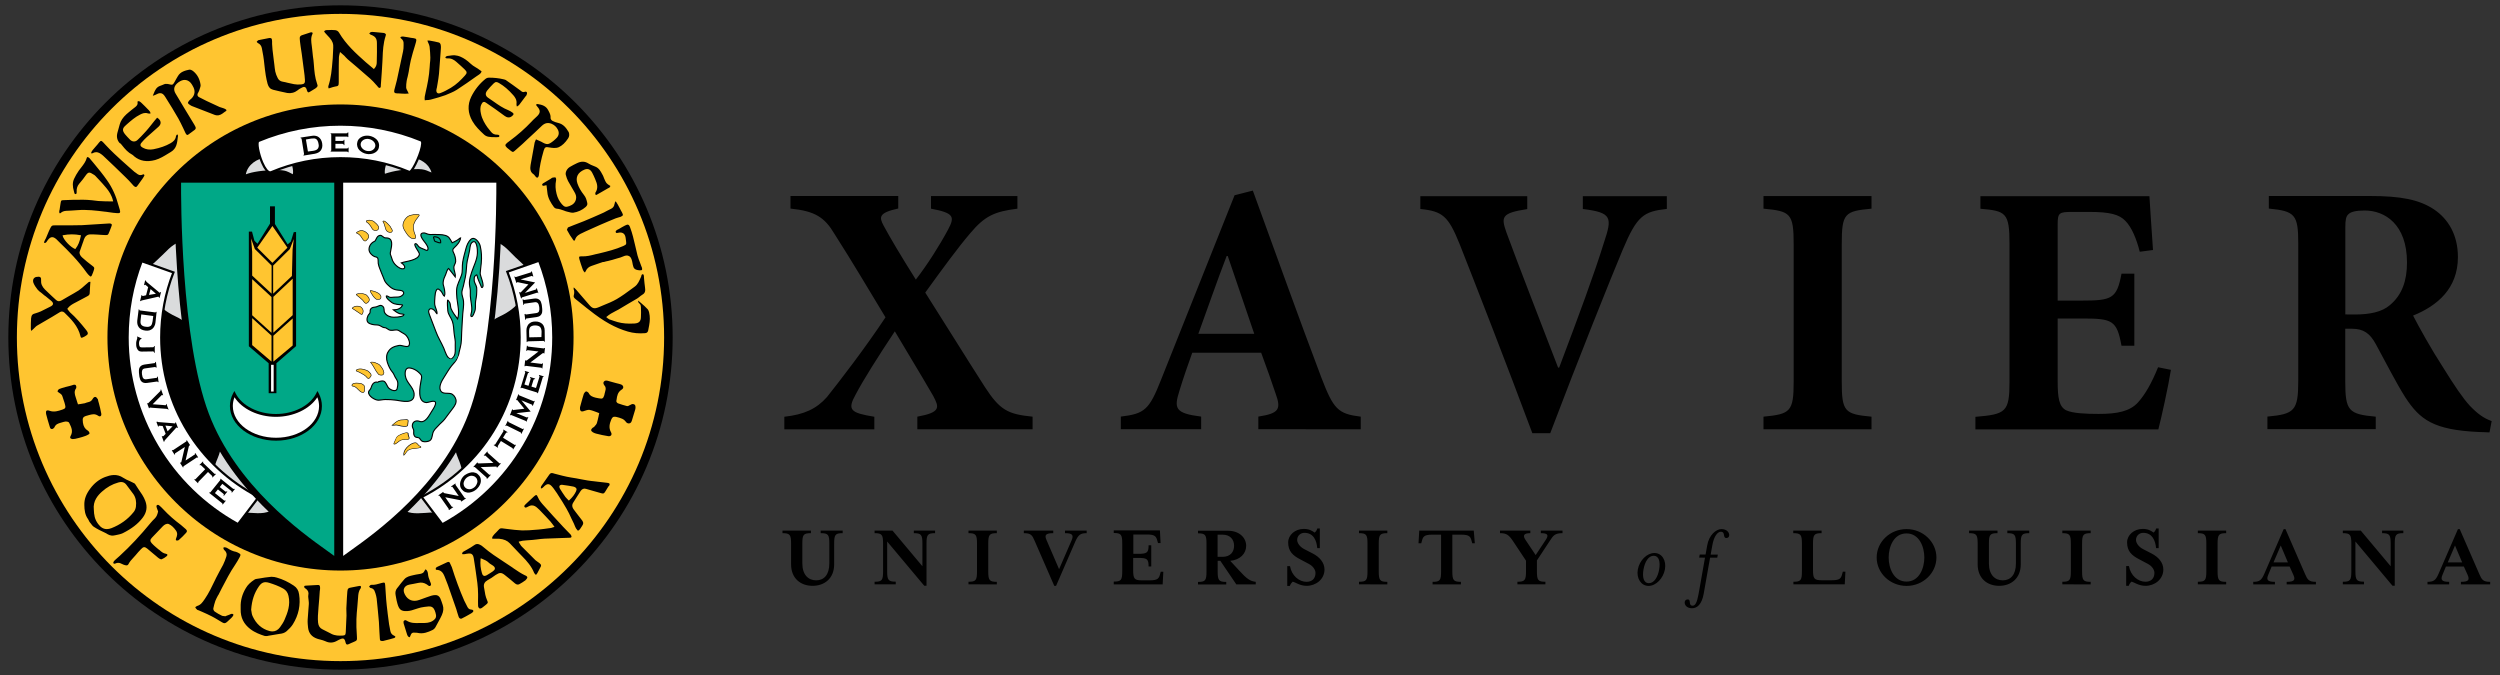 <?xml version="1.0" ?>
<svg xmlns="http://www.w3.org/2000/svg" viewBox="0 0 300 81">
	<rect x="0" y="0" width="300" height="81" fill="#333333" stroke="none"/>
	<circle cx="40.86" cy="40.5" r="39.86"/>
	<circle fill="none" stroke="#FFC530" stroke-width="10.868" stroke-miterlimit="10" cx="40.86" cy="40.5" r="33.4"/>
	<path fill="#DADBDC" d="M35.17,20.66c0,0.09-0.01,0.17-0.03,0.25c-0.07-0.04-0.14-0.07-0.21-0.11c-0.36-0.17-0.61-0.39-1.62-0.39c-1.75,0-3.04,0.21-3.81,0.51c0.22-1.19,1.34-1.88,2.45-2.04l1.11-0.59C34.23,18.28,35.17,19.35,35.17,20.66z M49.39,18.88l-1.11-0.59c-1.16,0-2.11,1.07-2.11,2.38c0,0.06,0.01,0.12,0.02,0.18c1.13-0.37,2.28-0.56,4.02-0.56c0.61,0,0.93,0.14,1.25,0.28c0.11,0.04,0.22,0.09,0.32,0.13C51.47,19.64,50.43,19.03,49.39,18.88z M19.64,30.46c-0.28,0.28-0.57,0.56-0.87,0.83c-0.58,0.51-1.08,0.95-1.08,1.75c0,2.24,1.15,3.9,3.4,4.94c0.28,0.12,0.51,0.27,0.74,0.41l1.4,0.51l-0.89-9.96C21.15,28.93,20.49,29.61,19.64,30.46z M30.03,61.54c1.21,0.08,2.16,0.14,3.07-0.67l-6-7.99c-0.44,0.39-0.57,0.82-0.71,1.32c-0.07,0.25-0.15,0.51-0.27,0.78c-0.99,2.27-0.73,4.27,0.78,5.94c0.53,0.58,1.19,0.58,1.96,0.57C29.24,61.5,29.64,61.51,30.03,61.54z M62.29,31.28c-0.29-0.26-0.57-0.53-0.84-0.81c-0.84-0.86-1.51-1.54-2.71-1.54l0.49,9.45c0.23-0.14,0.46-0.28,0.74-0.41c2.26-1.04,3.4-2.7,3.4-4.94C63.36,32.24,62.86,31.8,62.29,31.28z M52.23,61.5c0.77,0.01,1.43,0.01,1.96-0.57c1.51-1.67,1.77-3.67,0.78-5.94c-0.12-0.27-0.2-0.53-0.27-0.78l-6.72,6.67c0.91,0.81,1.86,0.75,3.07,0.67C51.44,61.51,51.84,61.49,52.23,61.5z"/>
	<path fill="#FFFFFF" stroke="#000000" stroke-width="0.269" stroke-miterlimit="10" d="M50.6,59.64c7.25-3.68,11.75-11.03,11.75-19.17c0-2.73-0.5-5.37-1.47-7.86l3.81-1.33c1.13,2.95,1.71,6.05,1.71,9.21c0,9.36-5.1,17.95-13.32,22.43h0L50.6,59.64z M31.04,59.64c-7.21-3.7-11.69-11.03-11.69-19.14c0-2.7,0.49-5.33,1.46-7.81L17,31.34c-1.12,2.91-1.69,5.99-1.69,9.16c0,9.31,5.08,17.9,13.25,22.4L31.04,59.64z M32.53,20.67c2.63-1.11,5.43-1.68,8.33-1.68c2.86,0,5.61,0.54,8.18,1.61l0.02,0.01l0.01,0.01c0.02,0.01,0.04,0.02,0.06,0.02c0.02,0,0.03,0,0.05-0.01c0.44-0.18,1.46-2.5,1.49-3.4c0.01-0.21-0.04-0.34-0.13-0.38c-3.08-1.26-6.35-1.9-9.69-1.9c-3.39,0-6.7,0.66-9.83,1.96c-0.3,0.15,0,1.58,0.44,2.6c0.33,0.76,0.67,1.18,0.96,1.18C32.46,20.69,32.5,20.68,32.53,20.67z"/>
	<path stroke="#000000" stroke-width="0.739" stroke-miterlimit="10" d="M40.67,67.66c-0.7-0.53-1.41-1.06-2.11-1.56c-0.34-0.25-0.67-0.49-1.01-0.74c-1.53-1.12-2.98-2.31-4.31-3.53c-4.08-3.72-6.97-7.78-8.6-12.07c-1.88-4.98-2.69-12.31-3.03-17.58c-0.22-3.25-0.33-6.61-0.32-9.98c0-0.28,0-0.5,0-0.65h38.58c0,0.15,0,0.37,0,0.65c0,3.38-0.11,6.74-0.32,9.98c-0.52,7.73-1.54,13.65-3.03,17.58c-1.62,4.27-4.51,8.33-8.58,12.07c-1.39,1.27-2.84,2.46-4.31,3.53l-0.17,0.12C42.52,66.15,41.55,66.85,40.67,67.66z"/>
	<path fill="#FFFFFF" d="M41.18,21.92h18.38c0.01,1.68,0.05,18.77-3.33,27.72c-3.28,8.67-11.18,14.3-14.15,16.42c-0.38,0.27-0.68,0.48-0.9,0.65V21.92z M38.08,47.67c-0.91,1.42-2.86,2.35-4.97,2.35c-2.11,0-4.06-0.93-4.97-2.35c-0.13,0.33-0.2,0.69-0.2,1.05c0,2.1,2.33,3.81,5.19,3.81c2.84,0,5.16-1.71,5.16-3.81C38.28,48.36,38.22,48.01,38.08,47.67z M32.53,46.98h0.31v-3.2h-0.31V46.98z"/>
	<path fill="#00A887" stroke="#000000" stroke-width="0.135" d="M54.87,42.95c-0.14,0.39-0.46,0.66-0.7,0.97c-0.33,0.42-0.6,0.91-0.89,1.36c-0.25,0.39-0.66,1.08-0.42,1.58c0.22,0.47,0.86,0.27,1.25,0.38c0.28,0.08,0.52,0.39,0.6,0.71c0.09,0.38-0.13,0.71-0.33,0.99c-0.35,0.44-0.67,0.91-1.02,1.36c-0.24,0.31-0.55,0.52-0.8,0.82c-0.28,0.31-0.53,0.47-0.64,0.93c-0.09,0.36-0.09,0.77-0.49,0.89c-0.24,0.08-0.66,0.13-0.86-0.06c-0.22-0.2-0.14-0.33-0.45-0.38c-0.2-0.03-0.31-0.03-0.42-0.25c-0.11-0.22-0.02-0.41-0.06-0.64c-0.05-0.2-0.19-0.33-0.16-0.58c0.05-0.47,0.49-0.61,0.85-0.47c0.72,0.27,1.16-0.71,1.51-1.25c0.14-0.22,0.5-0.74,0.42-1.02c-0.09-0.33-0.86,0.02-1.07,0.02c-1.16-0.06-0.8-1.88-0.66-2.65c0.03-0.14,0.08-0.33,0.06-0.49c-0.02-0.17-0.11-0.27-0.24-0.39c-0.24-0.24-0.5-0.42-0.8-0.53c-0.25-0.09-0.63-0.2-0.82,0.08c-0.13,0.19-0.13,0.55-0.09,0.77c0.06,0.42,0.3,0.75,0.53,1.07c0.22,0.31,0.47,0.64,0.52,1.05c0.11,1.36-1.49,0.89-2.15,0.8c-0.44-0.06-0.86-0.08-1.3-0.08c-0.28,0-0.56,0.08-0.85,0.08c-0.36,0-1.21-0.47-1.16-0.97c0.02-0.17,0.14-0.22,0.22-0.35c0.09-0.14,0.11-0.27,0.17-0.42c0.11-0.27,0.3-0.41,0.53-0.44c0.03,0,0.05,0.02,0.08,0.03c0.11,0.03,0.14-0.06,0.24-0.08c0.19-0.05,0.39-0.11,0.58-0.05c0.24,0.08,0.39,0.55,0.53,0.75c0.19,0.27,0.94,0.64,1.08,0.14c0.06-0.22,0.11-0.56,0.06-0.8c-0.05-0.22-0.19-0.39-0.3-0.58c-0.11-0.2-0.16-0.39-0.3-0.56c-0.3-0.35-0.5-0.78-0.64-1.22c-0.13-0.38-0.13-0.89,0.08-1.22c0.31-0.55,0.78-0.69,1.33-0.8c0.3-0.06,1,0.31,1.18,0.02c0.17-0.3,0-0.69-0.14-0.96c-0.24-0.41-0.45-0.45-0.8-0.67c-0.2-0.13-0.33-0.25-0.58-0.25c-0.3,0-0.58,0.13-0.88-0.02c-0.13-0.06-0.24-0.17-0.36-0.22c-0.11-0.05-0.24-0.02-0.36-0.08c-0.3-0.14-0.41-0.28-0.74-0.28c-0.28,0-0.6-0.05-0.86-0.17c-0.39-0.17-0.36-0.58-0.19-0.94c0.06-0.13,0.19-0.22,0.24-0.35c0.05-0.13-0.02-0.28,0.06-0.41c0.19-0.3,0.44-0.22,0.71-0.3c0.28-0.08,0.49-0.31,0.77-0.05c0.24,0.22,0.08,0.5,0.22,0.75c0.22,0.39,0.71,0.55,1.08,0.55c0.3,0,0.6-0.02,0.88-0.09c0.13-0.03,0.33-0.08,0.36-0.24c-0.17-0.08-0.38-0.05-0.55-0.11c-0.22-0.08-0.56-0.3-0.74-0.45c0.2-0.02,0.38,0,0.58-0.08c0.13-0.05,0.27-0.13,0.38-0.24c0.02-0.02,0.2-0.28,0.17-0.28c-0.38-0.03-0.96-0.03-1.29-0.27c-0.16-0.11-0.75-0.55-0.67-0.8c0.16-0.02,0.28,0.14,0.44,0.17c0.14,0.03,0.35-0.02,0.49-0.02c0.24-0.02,0.55,0.02,0.77-0.08c0.24-0.11,0.56-0.39,0.27-0.63c-0.17-0.14-0.55-0.11-0.75-0.16c-0.31-0.06-0.53-0.16-0.8-0.39c-0.19-0.17-0.38-0.33-0.53-0.56c-0.13-0.17-0.16-0.36-0.25-0.55c-0.16-0.33-0.27-0.71-0.41-1.02c-0.09-0.2-0.16-0.44-0.2-0.66c-0.03-0.17,0.02-0.47-0.06-0.63c-0.09-0.16-0.25-0.13-0.41-0.2c-0.3-0.14-0.64-0.47-0.64-0.88c0-0.31,0.2-0.64,0.42-0.8c0.25-0.17,0.3-0.09,0.42-0.38c0.11-0.22,0.2-0.42,0.45-0.47c0.31-0.06,0.39,0.3,0.71,0.3c0.93-0.03,0.75,0.85,0.6,1.57c-0.05,0.24-0.08,0.35,0.03,0.58c0.09,0.19,0.11,0.38,0.19,0.56c0.16,0.35,0.38,0.58,0.66,0.78c0.71,0.53,1.18,0.03,0.41-0.5c0.52-0.19,2.02-0.28,2.16-1.02c0.05-0.22-0.77-1.13-0.5-1.27c0.16-0.08,0.33,0.27,0.42,0.35c0.19,0.16,0.44,0.24,0.66,0.33c0.19,0.08,0.41,0.25,0.45-0.06c0.03-0.24-0.17-0.5-0.28-0.67c-0.17-0.24-0.97-1.11-0.33-1.24c0.25-0.05,0.44,0.11,0.67,0.16c0.24,0.06,0.5,0,0.74,0.02c0.42,0.02,0.85-0.02,1.27,0.11c0.5,0.14,0.56,0.45,0.83,0.88c0.19-0.08,0.39-0.17,0.56-0.28c0.06-0.03,0.11-0.08,0.17-0.11c0.09-0.06,0.16-0.16,0.28-0.19c-0.06,0.45-0.41,0.85-0.72,1.13c-0.25,0.22-0.27,0.38-0.11,0.67c0.14,0.28,0.25,0.67,0.24,1.02c-0.02,0.28-0.22,0.45-0.22,0.72c0,0.39,0.22,0.72,0.17,1.13c-0.25-0.35-0.55-0.66-0.8-1c-0.2,0.14-0.25,0.5-0.35,0.72c-0.13,0.28-0.27,0.58-0.3,0.91c-0.03,0.24,0.03,0.41,0.09,0.6c0.06,0.22,0.09,0.44,0.11,0.66c0.02,0.14,0,0.31-0.06,0.44c-0.13-0.08-0.24-0.42-0.36-0.56c-0.17-0.19-0.44-0.5-0.61-0.14c-0.11,0.22-0.14,0.52-0.16,0.77c-0.02,0.31-0.06,0.64-0.02,0.96c0.06,0.35,0.3,0.71,0.27,1.07c0,0.05-0.25-0.35-0.27-0.36c-0.17-0.19-0.56-0.41-0.71-0.06c-0.06,0.16,0,0.33,0.06,0.5c0.24,0.69,0.53,1.33,0.77,2.02c0.25,0.71,0.67,1.36,0.97,2.05c0.18,0.44,0.38,1.25,0.89,1.3c0.22-0.19,0.38-0.31,0.45-0.67c0.06-0.33,0.02-0.69,0.03-1.02c0.05-0.52-0.09-0.96-0.14-1.46c-0.05-0.49-0.05-0.91-0.2-1.38c-0.14-0.44-0.5-0.8-0.55-1.27c-0.03-0.36-0.08-0.91-0.03-1.27c0.02-0.11,0.27,0.3,0.28,0.33c0.08,0.24,0.05,0.47,0.14,0.69c0.2,0.49,0.5,0.82,0.78,1.22c0.27-0.77,0-1.73-0.08-2.49c-0.03-0.35-0.06-0.72-0.03-1.07c0.05-0.58,0.41-1.16,0.58-1.69c0.16-0.47,0.06-1.04,0.14-1.54c0.09-0.56,0.24-1.07,0.38-1.6c0.11-0.42,0.27-0.86,0.61-1.16c0.45-0.39,1,0.35,1.11,0.78c0.17,0.71,0.19,1.38,0.13,2.07c-0.03,0.41-0.11,0.82-0.13,1.21c-0.02,0.3,0.61,1.57,0.22,1.73c-0.02,0-0.03,0-0.05-0.02c-0.16-0.44-0.47-0.97-0.56-1.49c-0.02-0.08-0.25,0.14-0.27,0.17c-0.06,0.11-0.06,0.28-0.06,0.41c0,0.38,0.24,0.58,0.3,0.93c0.03,0.19,0,0.44,0,0.63c0,0.38-0.08,0.66-0.13,1.02c-0.06,0.41,0.05,0.82-0.11,1.22c-0.06,0.14-0.19,0.6-0.36,0.61c-0.22,0.02,0-0.53,0-0.64c0.08-0.6-0.13-1.24-0.16-1.84c-0.02-0.22,0.02-0.44,0-0.66c-0.02-0.33-0.13-0.64-0.11-0.99c0.02-0.39,0.14-0.82,0.27-1.19c0.24-0.75,0.66-1.49,0.69-2.31c0.02-0.33-0.05-1.62-0.56-1.32c-0.25,0.14-0.28,0.38-0.33,0.64c-0.05,0.33-0.05,0.44-0.13,0.74c-0.17,0.72-0.27,1.11-0.3,1.79c-0.03,0.71-0.2,1.4-0.36,2.09c-0.06,0.27-0.19,0.56-0.19,0.83c0,0.33,0.17,0.67,0.2,1c0.05,0.52-0.05,1-0.09,1.52c-0.06,0.74-0.08,1.46-0.13,2.2c-0.03,0.61,0,1.25-0.17,1.85c-0.28,1.04-0.06,0.55-0.35,1.21C54.9,42.91,54.89,42.93,54.87,42.95z M52.88,29.13c-0.03,0.01-0.05,0.01-0.09,0.01c-0.1,0-0.22-0.04-0.32-0.08c-0.03-0.01-0.06-0.02-0.08-0.03c-0.02-0.01-0.05-0.02-0.08-0.03c-0.05-0.01-0.11-0.03-0.14-0.07c-0.04-0.05-0.06-0.12-0.07-0.18c-0.01-0.04-0.01-0.07-0.02-0.1c0-0.01-0.01-0.02-0.02-0.04c-0.02-0.05-0.04-0.09-0.03-0.14c0.01-0.04,0.03-0.06,0.09-0.06l0.04,0c0.11,0,0.24,0.03,0.38,0.08C52.79,28.61,52.92,28.85,52.88,29.13z"/>
	<path fill="#00A887" d="M21.73,21.92c-0.01,1.68-0.05,18.77,3.33,27.72c3.28,8.67,11.18,14.3,14.15,16.42c0.38,0.27,0.68,0.48,0.9,0.65V21.92H21.73z M29.85,27.79h0.39l0.29,1.09l0.37,0.37l1.5-2.41v-2.08h0.59v2.12l1.53,2.45l0.38-0.34l0.35-1.13l0.28-0.02v13.69l-0.02,0.02l-2.34,2.04v3.59h-0.93v-3.59l-2.38-2.04V27.79z M33.13,52.88c-3.06,0-5.54-1.87-5.54-4.16c0-0.52,0.13-1.04,0.38-1.51l0.16-0.29l0.15,0.3c0.76,1.47,2.7,2.46,4.83,2.46s4.07-0.99,4.83-2.46l0.15-0.3l0.16,0.29c0.25,0.47,0.38,0.99,0.38,1.51C38.64,51.01,36.17,52.88,33.13,52.88z M53.74,42.97c0.05,0,0.08,0.03,0.16,0.09c0.03,0,0.03,0,0.06,0.02c0.05,0.02,0.11,0.02,0.16,0.02c0.09,0,0.14-0.02,0.22-0.08c0.02-0.03,0.09-0.08,0.11-0.11c0.09-0.11,0.16-0.2,0.24-0.33c0.03-0.05,0.06-0.11,0.09-0.16c0.03-0.05,0.05-0.08,0.06-0.13c0.03-0.05,0.05-0.03,0.08,0c0.02,0.02,0.05,0.02,0.06,0.03c0,0.05-0.03,0.11-0.05,0.16s0.08,0.02,0.06,0.06c0,0-0.06,0.24-0.09,0.3C54.88,42.89,54.82,43,54.82,43c-0.13,0.19-0.16,0.24-0.25,0.35c-0.03,0.05-0.14,0.05-0.19,0.08c-0.05,0.05-0.09,0.11-0.16,0.14c-0.02,0.02-0.05,0.02-0.06,0.03c-0.03,0.02-0.06,0.02-0.09,0.03c-0.03,0-0.06,0.02-0.09,0.02c-0.03,0-0.08,0-0.09-0.02l-0.05-0.05l-0.09-0.09c-0.06-0.06-0.13-0.13-0.19-0.2c-0.05-0.06-0.09-0.13-0.09-0.19c-0.02-0.06,0.05-0.09,0.09-0.11C53.61,42.97,53.68,42.97,53.74,42.97"/>
	<path fill="#FFC530" stroke="#000000" stroke-width="0.067" d="M48.36,26.92c0.05-0.39,0.3-0.72,0.56-0.93c0.13-0.09,0.27-0.14,0.41-0.17c0.22-0.05,0.44-0.09,0.66-0.09c0.05,0,0.39,0,0.31,0.13c-0.06,0.11-0.16,0.2-0.22,0.31c-0.08,0.11-0.17,0.2-0.24,0.33c-0.05,0.08-0.08,0.17-0.13,0.27c-0.03,0.08-0.06,0.14-0.09,0.24c-0.06,0.22,0.03,0.56,0.06,0.78c0.03,0.19,0.3,0.63,0.16,0.8c-0.08,0.11-0.27,0.05-0.38,0.02c-0.06-0.02-0.13-0.03-0.19-0.08c-0.13-0.09-0.25-0.2-0.35-0.33c-0.06-0.09-0.13-0.17-0.19-0.27c-0.06-0.09-0.13-0.2-0.19-0.3C48.42,27.4,48.31,27.17,48.36,26.92L48.36,26.92z M46.29,27.51c0.05,0.11,0.11,0.22,0.19,0.27c0.09,0.06,0.19,0.09,0.3,0.11c0.14,0.02,0.3-0.03,0.3-0.22c0-0.08-0.05-0.13-0.08-0.19c-0.06-0.11-0.13-0.2-0.17-0.3c-0.05-0.09-0.16-0.16-0.22-0.24c-0.06-0.09-0.16-0.17-0.25-0.25c-0.08-0.08-0.24-0.2-0.35-0.17c-0.13,0.03-0.02,0.13,0.02,0.19c0.06,0.11,0.09,0.24,0.13,0.36c0.02,0.11,0.05,0.2,0.09,0.31C46.26,27.42,46.27,27.47,46.29,27.51L46.29,27.51z M45.03,26.73c0.22,0.19,0.53,0.47,0.36,0.78c-0.11,0.2-0.47,0.19-0.63,0.05c-0.13-0.13-0.2-0.31-0.3-0.45c-0.13-0.19-0.28-0.35-0.45-0.45c-0.13-0.08-0.03-0.2,0.08-0.22c0.08,0,0.17-0.02,0.25-0.02c0.08,0,0.16,0.03,0.24,0.05c0.03,0,0.08,0.02,0.11,0.02c0.08,0.03,0.14,0.08,0.22,0.13c0.03,0.02,0.05,0.05,0.08,0.08C45,26.71,45.02,26.71,45.03,26.73L45.03,26.73z M43.72,27.75c0.22,0.09,0.61,0.41,0.52,0.72c-0.05,0.16-0.2,0.3-0.31,0.41c-0.11,0.09-0.22,0.03-0.31-0.06c-0.17-0.19-0.27-0.45-0.47-0.63c-0.09-0.09-0.22-0.17-0.35-0.22c-0.02,0-0.05-0.02-0.03-0.05c0-0.02,0.05-0.05,0.06-0.05c0.05-0.03,0.11-0.06,0.16-0.09c0.09-0.06,0.2-0.09,0.31-0.11C43.45,27.65,43.57,27.68,43.72,27.75L43.72,27.75z M45.71,35.73c-0.02,0.14-0.14,0.19-0.27,0.2h-0.19c-0.08,0-0.13-0.05-0.19-0.09c-0.22-0.19-0.39-0.44-0.53-0.69c-0.03-0.05-0.06-0.11-0.08-0.16c-0.02-0.03-0.06-0.13,0.02-0.13c0.03,0,0.06,0.02,0.11,0.02c0.08,0.02,0.17,0.03,0.25,0.06c0.19,0.05,0.38,0.13,0.53,0.22c0.14,0.08,0.28,0.2,0.35,0.38C45.72,35.61,45.72,35.67,45.71,35.73L45.71,35.73z M43.93,35.37c0.02,0,0.03,0.02,0.03,0.02c0.06,0.05,0.11,0.11,0.16,0.16c0.09,0.11,0.2,0.27,0.2,0.44c0,0.16-0.24,0.42-0.41,0.41c-0.13,0-0.3-0.28-0.39-0.38c-0.22-0.22-0.45-0.39-0.69-0.58c-0.02-0.02-0.11-0.11-0.06-0.13c0.2-0.09,0.41-0.09,0.63-0.08c0.13,0.02,0.25,0.02,0.38,0.08C43.83,35.34,43.89,35.36,43.93,35.37L43.93,35.37z M43.04,36.75c0.13,0.02,0.24,0.05,0.35,0.17c0.14,0.14,0.24,0.36,0.17,0.56c-0.03,0.08-0.05,0.22-0.14,0.25c-0.08,0.02-0.16-0.06-0.22-0.11c-0.11-0.08-0.2-0.14-0.33-0.22c-0.16-0.09-0.3-0.22-0.45-0.3c-0.03-0.02-0.08-0.03-0.11-0.06c-0.02-0.02-0.05-0.03-0.05-0.05s0.05-0.05,0.06-0.06c0.09-0.08,0.19-0.14,0.31-0.17c0.08-0.02,0.16-0.02,0.25-0.02L43.04,36.75L43.04,36.75z M45.1,44.47c-0.17-0.27-0.3-0.55-0.49-0.8c-0.03-0.03-0.05-0.08-0.08-0.11l-0.05-0.05c-0.02-0.02-0.03-0.03-0.03-0.05c0-0.02,0.3,0,0.33,0c0.17,0.02,0.35,0.11,0.5,0.17c0.14,0.05,0.25,0.13,0.35,0.24c0.09,0.11,0.17,0.22,0.25,0.35c0.05,0.09,0.11,0.17,0.13,0.28c0.02,0.06,0.05,0.14,0.06,0.2c0,0.14-0.08,0.31-0.22,0.31c-0.09,0.02-0.19,0-0.28-0.02c-0.03-0.02-0.09-0.02-0.13-0.05c-0.06-0.08-0.11-0.16-0.17-0.22C45.21,44.64,45.14,44.56,45.1,44.47L45.1,44.47z M44.28,44.63c0.2,0.2,0.33,0.33,0.22,0.52c-0.06,0.09-0.19,0.3-0.3,0.27c-0.13-0.03-0.2-0.19-0.3-0.27c-0.14-0.13-0.3-0.22-0.47-0.31c-0.08-0.05-0.17-0.09-0.25-0.14c-0.08-0.03-0.16-0.08-0.24-0.11c-0.06-0.03-0.19-0.03-0.2-0.14c0-0.05,0.08-0.08,0.11-0.09c0.05-0.03,0.09-0.05,0.14-0.06c0.11-0.03,0.22-0.03,0.33-0.03c0.24,0.02,0.45,0.08,0.67,0.17C44.11,44.48,44.2,44.55,44.28,44.63L44.28,44.63z M43.48,46.1c0.27,0.17,0.27,0.19,0.27,0.56c0.03,0.77-0.52,0.36-0.8,0.05c-0.09-0.11-0.2-0.19-0.31-0.27c-0.06-0.03-0.13-0.06-0.19-0.08c-0.03-0.02-0.06-0.02-0.09-0.02c-0.03,0-0.06,0-0.08-0.02l-0.03-0.03c-0.05-0.06,0-0.14,0.05-0.19c0.05-0.05,0.11-0.08,0.17-0.09c0.16-0.05,0.33-0.05,0.5-0.03c0.16,0.02,0.3,0.03,0.45,0.08L43.48,46.1L43.48,46.1z"/>
	<path d="M49.01,50.63c0,0.02-0.01,0.05-0.01,0.06l0,0c0,0.03-0.01,0.06-0.01,0.1c-0.01,0.13-0.02,0.28-0.1,0.35c-0.07,0.05-0.15,0.06-0.23,0.06c-0.02,0-0.04,0-0.05,0c-0.14,0-0.31,0-0.45-0.03c-0.09-0.02-0.18-0.04-0.27-0.06c-0.09-0.02-0.18-0.05-0.26-0.06c-0.1-0.01-0.19,0-0.29,0.01c-0.09,0.01-0.19,0.02-0.29,0.01l-0.08-0.01L47.04,51c0.08-0.06,0.15-0.12,0.22-0.18c0.25-0.21,0.48-0.41,0.84-0.46c0.15-0.02,0.33-0.03,0.49-0.03c0.03,0,0.06,0,0.09-0.01c0.07-0.01,0.13-0.01,0.2,0.01c0.01,0,0.02,0.01,0.02,0.01c0.04,0.01,0.09,0.04,0.11,0.09C49.04,50.49,49.02,50.57,49.01,50.63z M49.09,52.36c-0.01-0.02-0.02-0.04-0.02-0.06c-0.03-0.08-0.04-0.14-0.04-0.19c0-0.01,0-0.02,0-0.03c0-0.04,0-0.08-0.04-0.13c-0.13-0.11-0.35-0.04-0.5,0.01l-0.04,0.01c-0.2,0.06-0.4,0.14-0.57,0.24c-0.2,0.1-0.35,0.27-0.41,0.47L47.32,53c-0.02,0.03-0.03,0.07-0.04,0.1c-0.01,0.03-0.02,0.06-0.04,0.09c-0.02,0.05-0.02,0.08,0,0.1c0.01,0.02,0.04,0.04,0.1,0.04c0.1,0,0.2-0.07,0.28-0.13c0.02-0.01,0.03-0.02,0.05-0.04c0.04-0.03,0.08-0.06,0.13-0.1c0.06-0.05,0.12-0.1,0.19-0.14c0.15-0.1,0.35-0.15,0.61-0.15c0.04-0.01,0.09,0,0.14,0c0.07,0,0.15,0.01,0.22-0.01c0.07-0.02,0.13-0.04,0.16-0.11C49.17,52.57,49.12,52.45,49.09,52.36z M50.54,53.63c-0.02-0.05-0.05-0.07-0.09-0.09c-0.01-0.01-0.02-0.01-0.04-0.02c-0.06-0.03-0.11-0.06-0.15-0.11c-0.03-0.03-0.06-0.07-0.1-0.11c-0.07-0.09-0.15-0.18-0.27-0.2c-0.31-0.03-0.77,0.21-1.11,0.59c-0.29,0.32-0.42,0.67-0.35,0.96l0.01,0.05l0.04-0.04c0.1-0.08,0.17-0.19,0.24-0.29c0.1-0.14,0.19-0.27,0.34-0.35l0,0c0.25-0.14,0.55-0.17,0.8-0.18c0.11-0.02,0.23-0.03,0.36-0.05c0.03-0.01,0.06-0.01,0.08-0.02c0.03,0,0.06-0.01,0.09-0.02c0.01,0,0.02,0,0.03-0.01C50.47,53.75,50.56,53.73,50.54,53.63z M36.3,10.48l-0.06,0.03c-0.17,0.09-0.35,0.17-0.49,0.3c-0.39,0.31-0.82,0.42-1.27,0.35c-0.63-0.13-1.24-0.27-1.71-0.39c-0.33-0.08-0.55-0.31-0.66-0.71c-0.09-0.35-0.17-0.69-0.22-1.02c-0.06-0.44-0.13-0.88-0.17-1.32c-0.03-0.35-0.08-0.69-0.13-1.02c-0.05-0.31-0.11-0.61-0.17-0.93c-0.06-0.28-0.22-0.49-0.47-0.6c-0.05-0.02-0.08-0.08-0.13-0.13l-0.02-0.02c0-0.02,0.02-0.02,0.02-0.03c0.06-0.06,0.11-0.13,0.17-0.16c0.03-0.02,0.09-0.03,0.14-0.03c0.02,0,0.05-0.02,0.08-0.02l0.25-0.05l0.71-0.14c0.2-0.05,0.33-0.03,0.39,0.02c0.06,0.05,0.09,0.17,0.09,0.36v0.25v0.05l0.05,0.69c0.06,0.47,0.11,0.93,0.17,1.4c0.02,0.13,0.03,0.27,0.05,0.39c0.03,0.28,0.06,0.56,0.11,0.83c0.06,0.27,0.16,0.53,0.3,0.8c0.11,0.22,0.31,0.38,0.58,0.42c0.22,0.03,0.42,0.09,0.63,0.14c0.25,0.05,0.49,0.11,0.74,0.16c0.27,0.05,0.55,0.06,0.86,0.03c0.36-0.03,0.49-0.17,0.45-0.55c-0.02-0.35-0.06-0.71-0.11-1.05L36.45,8.3l-0.24-1.84c-0.05-0.3-0.08-0.58-0.13-0.86C36.06,5.41,36.03,5.21,36,5c-0.02-0.13-0.03-0.25-0.03-0.36c-0.02-0.24,0.08-0.36,0.28-0.42c0.17-0.05,0.35-0.11,0.52-0.17C36.92,4,37.1,3.94,37.25,3.89c0.11-0.03,0.19-0.02,0.24,0.03c0.05,0.05,0.02,0.11,0,0.16c-0.22,0.47-0.14,0.94-0.08,1.4l0.05,0.42c0.02,0.28,0.06,0.56,0.09,0.85c0.05,0.31,0.09,0.64,0.11,0.96c0.06,0.85,0.13,1.6,0.39,2.34c0.11,0.28,0.08,0.35-0.2,0.56c-0.22,0.13-0.42,0.27-0.64,0.39c-0.11,0.08-0.19,0.09-0.24,0.08c-0.05-0.03-0.09-0.09-0.14-0.24c0-0.02-0.02-0.05-0.02-0.06c-0.02-0.05-0.02-0.08-0.03-0.11c-0.05-0.11-0.11-0.19-0.2-0.22C36.48,10.41,36.39,10.43,36.3,10.48z M43.03,70.33L43.03,70.33l-0.16,0.03c-0.22,0.05-0.44,0.09-0.67,0.13c-0.41,0.06-0.49,0.14-0.52,0.5c-0.05,0.49-0.06,0.99-0.09,1.47c-0.02,0.19-0.02,0.36-0.03,0.55l0.02,0.86c-0.03,0.66-0.06,1.33-0.09,1.99c-0.02,0.33-0.08,0.39-0.39,0.41c-0.42,0.02-0.88,0.02-1.32-0.2l-0.11-0.06c-0.31-0.16-0.64-0.33-0.97-0.49c-0.31-0.14-0.49-0.41-0.53-0.8c-0.03-0.28-0.03-0.55-0.02-0.82c0.05-0.69,0.09-1.38,0.16-2.07l0.06-0.86c0-0.05,0-0.08,0.02-0.13c0.02-0.11,0.02-0.22,0.02-0.33c-0.02-0.27-0.06-0.33-0.33-0.31c-0.49,0.02-0.97,0.05-1.43,0.08c-0.06,0-0.13,0.03-0.14,0.08c-0.02,0.05-0.02,0.11,0.03,0.16c0.03,0.05,0.08,0.08,0.13,0.11l0.05,0.03c0.25,0.2,0.35,0.44,0.28,0.74c-0.02,0.11-0.02,0.24,0,0.36c0,0.05,0.02,0.11,0.02,0.16c0,0.06,0.02,0.13,0.02,0.19c0.02,0.13,0.02,0.24,0.02,0.36c-0.02,0.27-0.03,0.53-0.06,0.8c-0.03,0.36-0.06,0.72-0.08,1.08c-0.02,0.36,0.02,0.72,0.05,0.99c0.08,0.64,0.44,1.08,1.08,1.3c0.13,0.05,0.27,0.08,0.39,0.11c0.2,0.05,0.41,0.11,0.61,0.2c0.5,0.24,0.97,0.2,1.44-0.08c0.06-0.03,0.13-0.06,0.17-0.09l0.06-0.03c0.17-0.08,0.3-0.13,0.39-0.13c0.05,0,0.08,0,0.11,0.02c0.13,0.06,0.19,0.2,0.25,0.47c0.03,0.13,0.08,0.19,0.13,0.22c0.05,0.03,0.13,0.02,0.24-0.03c0.09-0.03,0.19-0.08,0.28-0.13l0.33-0.14c0.39-0.16,0.41-0.2,0.38-0.64c-0.06-0.83-0.08-1.49-0.06-2.1c0.02-0.5,0.06-1,0.11-1.49c0.03-0.36,0.06-0.74,0.09-1.11c0.02-0.36,0.05-0.74,0.3-1.08c0.05-0.06,0.06-0.19,0.03-0.27C43.28,70.32,43.21,70.29,43.03,70.33z M65.2,22.3c0.05,0,0.09-0.02,0.16-0.03c0.05-0.02,0.08-0.02,0.13-0.03l0.08-0.02l0.02,0.08c0.02,0.08,0.03,0.17,0.03,0.25c0.03,0.17,0.05,0.35,0.06,0.52c0.06,0.72,0.44,1.3,0.78,1.77c0.08,0.11,0.22,0.19,0.33,0.2c0.31,0.02,0.6,0.13,0.86,0.22c0.16,0.06,0.31,0.13,0.49,0.16c0.05,0.02,0.08,0.02,0.13,0.03c0.17,0.05,0.35,0.09,0.5,0.08c0.6-0.09,1.1-0.33,1.51-0.69c0.17-0.16,0.24-0.31,0.19-0.49c-0.08-0.36-0.16-0.66-0.38-0.93c-0.39-0.5-0.64-0.94-0.8-1.41c-0.25-0.74,0.05-1.32,0.83-1.65c0.41-0.17,0.72-0.05,0.94,0.36c0.14,0.25,0.25,0.52,0.36,0.77l0.03,0.08c0.22,0.49,0.36,1.02,0,1.55c-0.03,0.05-0.02,0.19,0.03,0.25c0.03,0.05,0.08,0.05,0.22-0.05c0.17-0.09,0.33-0.19,0.49-0.28c0.24-0.14,0.47-0.27,0.71-0.41l0.03-0.02c0.19-0.08,0.3-0.14,0.31-0.3l0,0c-0.49-0.3-0.49-0.31-0.75-0.91c-0.02-0.05-0.05-0.11-0.06-0.16c-0.05-0.11-0.09-0.24-0.16-0.33c-0.2-0.39-0.41-0.74-0.82-0.91c-0.08-0.03-0.14-0.06-0.22-0.09c-0.22-0.08-0.42-0.17-0.63-0.3c-0.42-0.27-0.86-0.27-1.36-0.03c-0.28,0.13-0.56,0.28-0.85,0.45c-0.35,0.2-0.56,0.63-0.5,0.93c0.08,0.31,0.17,0.56,0.28,0.77c0.13,0.24,0.28,0.49,0.41,0.71c0.11,0.19,0.24,0.39,0.35,0.6c0.14,0.24,0.27,0.52,0.19,0.86c-0.09,0.41-0.36,0.67-0.8,0.83c-0.42,0.16-0.6,0.11-0.89-0.22c-0.3-0.35-0.52-0.75-0.64-1.25c-0.14-0.55-0.17-1.08-0.06-1.62c0.03-0.13-0.02-0.3-0.05-0.33c-0.08-0.05-0.2-0.02-0.33,0c-0.03,0-0.06,0.02-0.09,0.02c-0.02,0-0.05,0.03-0.08,0.05c-0.02,0.02-0.05,0.03-0.06,0.05l-0.13,0.08c-0.17,0.11-0.35,0.2-0.52,0.31c-0.05,0.03-0.09,0.05-0.13,0.08c-0.08,0.05-0.16,0.08-0.22,0.14c-0.05,0.03-0.08,0.13-0.06,0.16C65.06,22.24,65.14,22.29,65.2,22.3z M46.02,3.95L46.02,3.95c-0.42-0.05-0.85-0.09-1.16-0.11h-0.02c-0.13-0.02-0.27-0.02-0.36,0.02c-0.05,0.02-0.09,0.08-0.14,0.13l-0.03,0.03l0.02,0.02c0.05,0.05,0.09,0.09,0.13,0.11c0.56,0.2,0.77,0.45,0.77,1.02c0.02,0.69,0,1.43-0.02,2.32c0,0.22-0.05,0.49-0.3,0.75l-0.05,0.05L44.8,8.23c-0.06-0.05-0.13-0.11-0.19-0.16c-0.14-0.11-0.27-0.22-0.39-0.33L43.9,7.47c-1.18-1.05-2.38-2.13-3.22-3.56c-0.11-0.19-0.3-0.3-0.56-0.3c-0.24-0.02-0.49-0.02-0.71,0h-0.17c-0.16,0-0.27,0.05-0.35,0.16l0.02,0.02c0.03,0.05,0.05,0.09,0.08,0.13c0.09,0.11,0.2,0.22,0.3,0.33c0.08,0.09,0.16,0.17,0.25,0.27c0.35,0.38,0.49,0.77,0.45,1.21c-0.02,0.2-0.03,0.41-0.03,0.61c-0.02,0.2-0.02,0.42-0.03,0.64L39.9,7.31c-0.08,1-0.17,2.04-0.5,3.03c-0.02,0.06,0,0.14,0.02,0.22c0,0.02,0,0.03,0.02,0.05c0.08-0.02,0.14-0.05,0.2-0.06c0.19-0.06,0.38-0.13,0.56-0.16c0.39-0.06,0.45-0.09,0.45-0.52V8.89c0-0.67,0-1.35,0.02-2.01c0-0.09,0.03-0.2,0.05-0.31c0.02-0.06,0.03-0.13,0.05-0.2l0.03-0.13l0.11,0.09c0.06,0.05,0.11,0.09,0.16,0.14c0.09,0.08,0.17,0.14,0.25,0.22c0.06,0.06,0.11,0.13,0.17,0.19l0.24,0.24c0.35,0.3,0.69,0.6,1.05,0.89c0.55,0.47,1.11,0.96,1.66,1.44c0.25,0.22,0.47,0.47,0.69,0.72l0.13,0.14c0.02,0.03,0.05,0.05,0.06,0.08c0.09,0.11,0.14,0.17,0.25,0.16c0.11-0.03,0.13-0.11,0.13-0.28V10.2l0.02-0.25c0.06-0.85,0.13-1.71,0.17-2.56c0-0.14,0.02-0.27,0.02-0.41c0.03-0.88,0.08-1.79,0.36-2.65c0.05-0.13,0.05-0.2,0.02-0.24C46.22,4,46.15,3.97,46.02,3.95z M35.89,71.31c0.2,1.27-0.05,2.49-0.75,3.61v0c-0.19,0.3-0.44,0.55-0.74,0.82c-0.24,0.22-0.56,0.3-0.88,0.33c-0.25,0.03-0.52,0.08-0.77,0.13c-0.17,0.03-0.36,0.06-0.55,0.09l-0.06,0.02c-0.14,0.02-0.28,0.03-0.39,0c-0.5-0.16-1.15-0.39-1.71-0.82c-0.78-0.6-1.18-1.36-1.16-2.37v-0.24c-0.03-0.82,0.19-1.6,0.63-2.32c0.22-0.38,0.55-0.69,1.02-1c0.06-0.05,0.16-0.08,0.24-0.09l0.33-0.05c0.45-0.08,0.94-0.16,1.41-0.2h0.14c0.17,0,0.38,0.03,0.56,0.09c0.71,0.2,1.4,0.53,2.05,0.97C35.61,70.51,35.83,70.85,35.89,71.31z M34.62,71.51c-0.09-0.41-0.3-0.69-0.63-0.88c-0.53-0.3-1.13-0.52-1.68-0.69c-0.64-0.2-0.94,0-1.24,0.42c-0.56,0.8-0.85,1.69-0.93,2.79v0.03c0.02,0.05,0.02,0.11,0.03,0.17c0.02,0.17,0.05,0.38,0.14,0.58c0.42,0.93,1.1,1.54,2.02,1.79c0.13,0.03,0.25,0.05,0.36,0.05c0.36,0,0.67-0.17,0.91-0.5c0.2-0.28,0.41-0.58,0.55-0.91C34.51,73.53,34.87,72.58,34.62,71.51z M76.14,48.55L76.14,48.55c-0.06-0.05-0.16-0.08-0.27-0.06c-0.06,0.02-0.13,0.03-0.19,0.08c-0.03,0.02-0.06,0.03-0.11,0.05l-0.09,0.05c-0.08,0.05-0.16,0.08-0.24,0.06c-0.35-0.09-0.72-0.2-1.08-0.33c-0.09-0.03-0.22-0.19-0.2-0.28c0.02-0.06,0.02-0.11,0.03-0.17c0.06-0.44,0.13-0.89,0.6-1.19c0.14-0.09,0.22-0.2,0.2-0.33c-0.02-0.13-0.11-0.24-0.28-0.3c-0.13-0.05-0.27-0.08-0.39-0.11c-0.06-0.02-0.14-0.03-0.2-0.05c-0.24-0.06-0.47-0.13-0.69-0.19l-0.28-0.08c-0.17-0.05-0.35-0.06-0.47,0.08c-0.11,0.13-0.09,0.25,0.03,0.45l0.02,0.02c0,0,0,0.02,0.02,0.02c0.14,0.17,0.17,0.38,0.09,0.63c-0.02,0.08-0.05,0.16-0.06,0.24c-0.02,0.08-0.05,0.17-0.06,0.27c-0.14,0.42-0.22,0.47-0.64,0.39c-0.05-0.02-0.11-0.02-0.16-0.03c-0.08-0.02-0.17-0.03-0.25-0.05c-0.35-0.09-0.66-0.2-0.83-0.56c-0.05-0.09-0.24-0.2-0.31-0.19c-0.09,0.02-0.22,0.17-0.27,0.28c-0.13,0.39-0.24,0.82-0.35,1.21c-0.03,0.14-0.08,0.27-0.11,0.41v0.08c-0.02,0.19,0.03,0.31,0.11,0.38c0.08,0.06,0.22,0.06,0.41-0.02c0.19-0.06,0.38-0.13,0.55-0.13c0.05,0,0.08,0,0.13,0.02c0.27,0.05,0.52,0.16,0.78,0.25c0.11,0.05,0.22,0.08,0.33,0.13l0.03,0.02L71.9,49.6c-0.03,0.14-0.06,0.27-0.08,0.39c-0.06,0.3-0.13,0.55-0.2,0.8c-0.05,0.13-0.14,0.24-0.24,0.33c-0.02,0.03-0.05,0.05-0.06,0.08c-0.03,0.05-0.08,0.06-0.13,0.09c-0.03,0.02-0.06,0.03-0.08,0.05c-0.11,0.09-0.17,0.19-0.17,0.28s0.08,0.17,0.2,0.25c0.11,0.06,0.24,0.13,0.38,0.16c0.52,0.13,0.99,0.24,1.47,0.31c0.14,0.03,0.28-0.02,0.35-0.11c0.06-0.09,0.06-0.22-0.02-0.36c-0.31-0.55-0.16-1.05,0.03-1.52c0.13-0.28,0.22-0.38,0.56-0.33c0.27,0.05,0.53,0.14,0.77,0.24c0.14,0.06,0.28,0.17,0.36,0.28c0.13,0.19,0.27,0.3,0.47,0.27c0.2-0.03,0.27-0.19,0.33-0.39c0.16-0.49,0.28-0.89,0.39-1.29c0.03-0.09,0.03-0.2,0.03-0.31C76.25,48.69,76.22,48.59,76.14,48.55z M68.42,64.09L68.42,64.09c-0.11-0.13-0.24-0.24-0.35-0.36c-0.17-0.17-0.36-0.36-0.53-0.55l-0.08-0.09c-0.71-0.75-1.43-1.55-2.13-2.34l-0.02-0.02c-0.3-0.33-0.6-0.66-0.77-1.08c-0.06-0.14-0.11-0.22-0.17-0.24c-0.06-0.02-0.14,0.03-0.27,0.14c-0.3,0.28-0.61,0.56-0.91,0.85l-0.08,0.08c-0.16,0.14-0.24,0.24-0.17,0.35c0.08,0.13,0.2,0.09,0.42-0.03c0.39-0.24,0.75-0.19,1.1,0.13c0.05,0.05,0.09,0.08,0.14,0.13c0.06,0.06,0.14,0.11,0.2,0.19c0.52,0.53,0.91,0.96,1.27,1.35c0.09,0.11,0.17,0.22,0.27,0.35l0.14,0.19l0.06,0.09l-0.11,0.03c-0.06,0.02-0.11,0.03-0.16,0.05c-0.09,0.03-0.16,0.06-0.24,0.06l-0.24,0.03c-0.36,0.05-0.74,0.11-1.11,0.14c-0.13,0.02-0.25,0.02-0.38,0.03c-0.55,0.05-1.1,0.09-1.65,0.08c-0.6-0.03-1.18-0.09-1.76-0.17c-0.2-0.03-0.42-0.05-0.63-0.08c-0.17-0.02-0.28,0.02-0.38,0.13c-0.09,0.11-0.2,0.22-0.31,0.33l-0.19,0.19l-0.05,0.05c-0.14,0.16-0.28,0.3-0.28,0.53h0.05c0.08,0.02,0.16,0.02,0.24,0.02h0.56c0.56,0.05,0.97,0.22,1.29,0.56c0.38,0.41,0.75,0.8,1.13,1.19l0.35,0.36c0.55,0.56,1.11,1.19,1.43,1.99c0.03,0.06,0.08,0.11,0.16,0.19l0.06,0.06c0.02-0.02,0.03-0.03,0.03-0.05c0.05-0.06,0.09-0.13,0.13-0.17c0.05-0.08,0.09-0.17,0.13-0.25c0.06-0.13,0.13-0.25,0.2-0.38c0.17-0.27,0.16-0.38-0.08-0.58c-0.06-0.05-0.13-0.09-0.2-0.14c-0.09-0.06-0.19-0.13-0.27-0.2c-0.53-0.52-1.07-1.07-1.66-1.66c-0.08-0.08-0.14-0.17-0.2-0.28c-0.03-0.05-0.06-0.11-0.11-0.17L62.24,65l0.11-0.03c0.06-0.02,0.11-0.03,0.14-0.03c0.08-0.02,0.14-0.03,0.2-0.05c0.17-0.02,0.36-0.03,0.53-0.05c0.24-0.02,0.45-0.03,0.69-0.05c0.19-0.02,0.36-0.05,0.55-0.06c0.28-0.03,0.58-0.08,0.88-0.09c0.72-0.03,1.44-0.06,2.15-0.08c0.3-0.02,0.58-0.02,0.88-0.03h0.06c0.08-0.02,0.13-0.05,0.14-0.08c0.02-0.05,0.02-0.11-0.02-0.17C68.53,64.22,68.5,64.15,68.42,64.09z M63.28,69.28L63.28,69.28c0,0.09-0.08,0.2-0.22,0.35c-0.27,0.19-0.5,0.35-0.74,0.47c-0.17,0.09-0.33,0.06-0.52-0.09c-0.41-0.36-0.82-0.69-1.24-1.02c-0.38-0.3-0.61-0.3-1.04-0.02l-0.08,0.05c-0.3,0.22-0.61,0.44-0.94,0.61c-0.35,0.2-0.49,0.47-0.42,0.85l0.05,0.28c0.06,0.41,0.13,0.83,0.31,1.24c0.14,0.33,0.14,0.35-0.14,0.58c-0.06,0.05-0.14,0.11-0.2,0.16c-0.08,0.06-0.14,0.11-0.22,0.17c-0.08,0.06-0.24,0.17-0.38,0.08c-0.06-0.05-0.13-0.17-0.13-0.3c-0.02-0.35,0-0.71,0-1.05v-0.33c0-0.89-0.14-1.8-0.27-2.67l-0.08-0.55c-0.05-0.36-0.11-0.74-0.17-1.1c-0.05-0.27-0.11-0.41-0.24-0.49c-0.06-0.06-0.16-0.08-0.27-0.08c-0.08,0-0.19,0-0.3,0.03c-0.05,0-0.08,0-0.11,0.02c-0.16,0.03-0.31,0.06-0.47,0.02c-0.02-0.19,0.09-0.27,0.27-0.36c0.09-0.06,0.2-0.11,0.3-0.17c0.3-0.16,0.61-0.35,0.89-0.55c0.22-0.16,0.41-0.17,0.66-0.05c0.14,0.06,0.3,0.17,0.44,0.3c0.77,0.67,1.65,1.24,2.49,1.79c0.24,0.16,0.49,0.33,0.74,0.49c0.13,0.09,0.27,0.17,0.39,0.27c0.44,0.3,0.88,0.6,1.36,0.83C63.13,69.08,63.26,69.17,63.28,69.28z M59.39,68.22c0-0.16-0.13-0.27-0.24-0.35c-0.06-0.05-0.14-0.08-0.2-0.13c-0.11-0.06-0.22-0.14-0.3-0.22c-0.22-0.22-0.47-0.33-0.77-0.45l-0.19-0.08l-0.02,0.11c-0.06,0.6,0,1.11,0.16,1.66c0.03,0.13,0.09,0.28,0.22,0.33c0.03,0.02,0.06,0.02,0.09,0.02c0.11,0,0.2-0.05,0.28-0.09c0.25-0.14,0.5-0.31,0.71-0.45C59.24,68.48,59.39,68.37,59.39,68.22z M53.13,72.61c-0.09-0.3-0.19-0.55-0.28-0.78c-0.13-0.3-0.35-0.44-0.64-0.42c-0.13,0-0.31,0.03-0.47,0.08c-0.38,0.13-0.75,0.25-1.11,0.39l-0.31,0.11c-0.75,0.27-1.38,0.03-1.73-0.64c-0.16-0.3-0.19-0.58-0.08-0.78c0.09-0.2,0.31-0.36,0.63-0.42c0.16-0.03,0.33-0.06,0.49-0.09c0.19-0.03,0.36-0.06,0.55-0.11c0.38-0.09,0.69-0.03,1.02,0.17c0.03,0.02,0.06,0.05,0.11,0.08c0.16,0.13,0.25,0.17,0.35,0.08c0.11-0.11,0.06-0.25-0.03-0.45c-0.02-0.03-0.03-0.06-0.03-0.08c-0.14-0.33-0.22-0.6-0.24-0.86c-0.02-0.19-0.06-0.41-0.28-0.58l-0.03,0.03c-0.05,0.06-0.09,0.11-0.11,0.16c-0.09,0.25-0.3,0.31-0.44,0.35l-0.28,0.05c-0.19,0.03-0.39,0.06-0.58,0.11l-0.09,0.02c-0.38,0.09-0.77,0.17-1.04,0.49c-0.27,0.3-0.52,0.63-0.77,0.96l-0.08,0.09c-0.19,0.24-0.25,0.52-0.19,0.82l0.05,0.28c0.05,0.25,0.09,0.52,0.17,0.77c0.2,0.69,0.42,0.93,1.18,0.89c0.35-0.02,0.69-0.13,1-0.24c0.2-0.06,0.42-0.14,0.64-0.19c0.27-0.06,0.55-0.09,0.93-0.13c0.33-0.03,0.58,0.13,0.71,0.44c0.08,0.19,0.14,0.39,0.17,0.58c0.06,0.39-0.19,0.58-0.41,0.72c-0.38,0.24-0.78,0.25-1.22,0.25h-0.35c-0.52,0.02-1.05,0.03-1.54-0.28c-0.06-0.05-0.13-0.06-0.17-0.06s-0.08,0.02-0.13,0.05c-0.11,0.09-0.09,0.2-0.06,0.35c0.14,0.47,0.28,0.91,0.41,1.32c0.06,0.17,0.14,0.3,0.3,0.33l0.02-0.02l0.02-0.02c0.2-0.53,0.24-0.55,0.8-0.5h0.03c0.03,0,0.08,0,0.11,0.02c0.66,0.14,1.24-0.09,1.77-0.35c0.13-0.06,0.27-0.19,0.35-0.33c0.2-0.36,0.41-0.74,0.6-1.11c0.06-0.11,0.11-0.22,0.17-0.35C53.22,73.36,53.25,72.98,53.13,72.61L53.13,72.61z M69.15,63.45c-0.08-0.12-0.13-0.25-0.19-0.39c-0.03-0.08-0.06-0.14-0.09-0.22c-0.11-0.22-0.2-0.44-0.31-0.64c-0.17-0.39-0.36-0.78-0.58-1.16c-0.31-0.55-0.66-1.1-1-1.62c-0.09-0.16-0.19-0.3-0.3-0.45c-0.03-0.06-0.07-0.11-0.11-0.16c-0.11-0.16-0.22-0.31-0.33-0.43c-0.17-0.19-0.31-0.28-0.47-0.28c-0.13,0-0.28,0.08-0.45,0.24c-0.02,0.03-0.05,0.05-0.08,0.08c-0.11,0.11-0.2,0.2-0.33,0.19c-0.03-0.13,0.01-0.25,0.11-0.38c0.35-0.5,0.63-0.91,0.89-1.27c0.14-0.19,0.25-0.24,0.5-0.16l0.09,0.03c0.66,0.17,1.33,0.36,2.02,0.47c0.42,0.06,0.85,0.14,1.25,0.22c0.25,0.05,0.52,0.09,0.77,0.14c0.14,0.03,0.28,0.05,0.44,0.06c0.06,0,0.13,0.02,0.2,0.02c0.17,0.02,0.33,0.05,0.5,0.06c0.38,0.05,0.75,0.09,1.13,0.13c0.15,0.01,0.25,0.04,0.31,0.09c0.01,0.01,0.01,0.01,0.02,0.02v0c0.05,0.11-0.03,0.27-0.13,0.33l-0.08,0.13c-0.09,0.16-0.19,0.33-0.3,0.49c-0.16,0.25-0.22,0.27-0.5,0.19c-0.3-0.09-0.58-0.17-0.88-0.25c-0.31-0.09-0.63-0.17-0.94-0.27c-0.25-0.08-0.47,0.02-0.63,0.25c-0.33,0.49-0.63,0.99-0.93,1.46c-0.11,0.2-0.11,0.42,0.01,0.63c0.02,0.04,0.04,0.07,0.07,0.11l0.08,0.11c0.07,0.09,0.14,0.19,0.21,0.28c0.12,0.16,0.24,0.32,0.37,0.48c0.1,0.13,0.21,0.27,0.31,0.4c0.03,0.04,0.06,0.07,0.08,0.11c0.15,0.23,0.14,0.37-0.03,0.62l-0.09,0.14c-0.11,0.17-0.2,0.35-0.41,0.44C69.27,63.59,69.2,63.52,69.15,63.45z M69.11,58.99c0.06-0.13,0.11-0.27,0.05-0.38c-0.04-0.06-0.08-0.1-0.15-0.14c-0.05-0.03-0.12-0.06-0.21-0.08c-0.16-0.03-0.32-0.06-0.5-0.09c-0.04-0.01-0.08-0.01-0.12-0.02c-0.22-0.04-0.45-0.07-0.7-0.1c-0.2-0.02-0.28,0.05-0.33,0.11c-0.03,0.06-0.06,0.19,0.06,0.38c0.17,0.3,0.39,0.6,0.64,0.97c0.06,0.08,0.13,0.14,0.2,0.22l0.13,0.13l0.05,0.06l0.01-0.01l0.02,0.03l0.06-0.05C68.69,59.68,68.94,59.35,69.11,58.99z M26.29,71.23c-0.03,0.08-0.08,0.16-0.14,0.24c-0.11,0.2-0.22,0.42-0.31,0.64c-0.09,0.27-0.17,0.55-0.24,0.89c-0.03,0.13,0.06,0.31,0.17,0.39c0.27,0.19,0.56,0.35,0.85,0.49c0.06,0.03,0.14,0.05,0.24,0.05c0.05,0,0.09,0,0.16,0.02h0.03c0.03-0.02,0.06-0.03,0.11-0.05c0.11-0.03,0.25-0.08,0.38-0.14l0.03-0.02c0.19-0.08,0.3-0.13,0.42-0.02c0,0.02,0.02,0.02,0.02,0.05c0,0.06-0.06,0.19-0.22,0.35l-0.09,0.09c-0.14,0.14-0.28,0.27-0.42,0.39c-0.24,0.22-0.36,0.24-0.63,0.08c-0.17-0.09-0.33-0.2-0.5-0.3c-0.24-0.14-0.49-0.3-0.74-0.42c-0.36-0.19-0.75-0.36-1.13-0.53c-0.16-0.06-0.3-0.13-0.44-0.19c-0.03-0.02-0.06-0.03-0.09-0.03c-0.03-0.02-0.06-0.02-0.08-0.03l-0.05-0.05c-0.08-0.08-0.16-0.17-0.19-0.25c0.02-0.03,0.14-0.14,0.22-0.16c0.44-0.13,0.66-0.45,0.88-0.78l0.02-0.02c0.52-0.75,0.91-1.6,1.3-2.4l0.06-0.13c0.14-0.28,0.3-0.58,0.45-0.86c0.14-0.24,0.28-0.5,0.41-0.75c0.16-0.31,0.28-0.66,0.39-0.99c0.09-0.27,0.03-0.53-0.2-0.74c-0.05-0.05-0.09-0.08-0.11-0.13c-0.06-0.14-0.05-0.19-0.05-0.19c0.02-0.03,0.11-0.06,0.17-0.06c0.14,0.02,0.27,0.06,0.36,0.13c0.33,0.22,0.64,0.36,0.99,0.42c0.06,0.02,0.14,0.05,0.2,0.08l0.06,0.03c0.16,0.08,0.24,0.14,0.27,0.2c0.02,0.06,0,0.17-0.08,0.31c-0.17,0.33-0.36,0.64-0.55,0.93c-0.61,0.89-1.11,1.87-1.6,2.81C26.51,70.79,26.4,71.01,26.29,71.23 M47.31,76.29c0.08,0.03,0.13,0.09,0.14,0.13c-0.02,0.06-0.06,0.11-0.14,0.14c-0.33,0.11-0.69,0.19-1,0.27c-0.11,0.03-0.24,0.06-0.35,0.09c-0.35,0-0.36-0.03-0.38-0.3l-0.05-0.8c-0.02-0.39-0.03-0.78-0.06-1.18c-0.08-0.88-0.16-1.79-0.27-2.81c-0.03-0.22-0.08-0.41-0.14-0.61l-0.05-0.14c-0.08-0.31-0.25-0.47-0.5-0.52c-0.02,0-0.06,0-0.08-0.02l-0.05-0.05c-0.03-0.03-0.09-0.08-0.09-0.09c0.02-0.06,0.13-0.16,0.17-0.19c0.02-0.02,0.08-0.03,0.13-0.03h0.02c0.36,0.02,0.69-0.08,1-0.17c0.06-0.02,0.11-0.03,0.17-0.05c0.2-0.06,0.31-0.06,0.36-0.03c0.05,0.03,0.08,0.14,0.09,0.35c0.02,0.27,0.03,0.52,0.05,0.77c0.02,0.3,0.03,0.58,0.06,0.88c0.05,0.5,0.09,1,0.16,1.49l0.02,0.19c0.06,0.45,0.11,0.89,0.17,1.3c0.03,0.14,0.05,0.28,0.08,0.42c0.03,0.11,0.05,0.22,0.06,0.33C46.88,75.98,47.04,76.18,47.31,76.29 M56.8,73.33c0,0.08-0.09,0.17-0.22,0.25c-0.25,0.16-0.5,0.28-0.74,0.42c-0.11,0.05-0.22,0.11-0.33,0.17c-0.11,0.08-0.2,0.09-0.28,0.06c-0.08-0.02-0.16-0.11-0.2-0.24c-0.06-0.16-0.11-0.33-0.16-0.5c-0.03-0.13-0.06-0.25-0.11-0.38c-0.38-1.11-0.71-2.05-1.02-2.93c-0.09-0.25-0.2-0.52-0.3-0.77c-0.03-0.09-0.08-0.19-0.11-0.28c-0.13-0.31-0.36-0.75-0.96-0.75c-0.02,0-0.03,0-0.05-0.02c0-0.02-0.02-0.02-0.02-0.02c-0.05-0.17,0.03-0.25,0.2-0.33c0.36-0.17,0.75-0.36,1.18-0.55c0.2-0.09,0.28,0.03,0.3,0.08c0.09,0.17,0.17,0.35,0.24,0.52c0.45,1.44,0.94,2.76,1.49,4.02c0.08,0.16,0.17,0.33,0.25,0.49c0.03,0.06,0.08,0.14,0.11,0.22c0.08,0.16,0.2,0.35,0.47,0.36c0.11,0,0.19,0.03,0.22,0.08C56.8,73.25,56.8,73.28,56.8,73.33 M77.96,37.88c0.06,0.5-0.03,1.04-0.13,1.52c-0.02,0.08-0.03,0.17-0.05,0.27c-0.05,0.19-0.16,0.3-0.38,0.31c-0.71,0.06-1.4,0-2.05-0.19c-1.51-0.44-2.93-1.22-4.64-2.59c-0.24-0.17-0.45-0.35-0.67-0.53c-0.33-0.27-0.67-0.53-1-0.8c-0.17-0.14-0.24-0.27-0.19-0.42c0.08-0.28,0.08-0.53-0.02-0.78c0-0.03,0-0.08,0.02-0.16v-0.03l0.06,0.06c0.09,0.09,0.19,0.17,0.25,0.25c0.25,0.3,0.49,0.58,0.74,0.86c0.28,0.31,0.55,0.64,0.83,0.96c0.36,0.42,0.61,0.47,1.13,0.25c0.17-0.08,0.35-0.14,0.52-0.22c0.55-0.22,1.11-0.45,1.63-0.75c0.61-0.36,1.19-0.78,1.74-1.19c0.14-0.09,0.27-0.2,0.41-0.3c0.39-0.28,0.56-0.72,0.74-1.13l0.02-0.03c0.02-0.02,0.02-0.05,0.02-0.06v-0.03c0.06-0.2,0.09-0.25,0.2-0.24c0.11,0.03,0.11,0.09,0.13,0.25v0.06c0,0.09,0.02,0.17,0.02,0.27c0.03,0.31,0.06,0.66,0.11,0.99c0.06,0.41,0.03,0.69-0.33,0.89c-0.14,0.09-0.28,0.2-0.41,0.31c-0.05,0.03-0.09,0.06-0.13,0.09l-0.03,0.03c-0.36,0.2-0.72,0.42-1.08,0.63c-0.39,0.24-0.8,0.47-1.19,0.71c-0.14,0.08-0.28,0.14-0.42,0.22c-0.33,0.17-0.67,0.35-0.99,0.63l-0.08,0.06l0.08,0.06c0.03,0.03,0.06,0.06,0.09,0.08c0.06,0.05,0.13,0.09,0.2,0.13c0.41,0.14,0.71,0.25,1,0.33c0.58,0.16,1.21,0.22,2.02,0.17c0.53-0.03,0.77-0.25,0.78-0.77c0.02-0.35,0.02-0.74,0-1.18c0-0.08-0.02-0.33-0.14-0.41c-0.17-0.13-0.2-0.24-0.19-0.39l0.33,0.28c0.3,0.25,0.56,0.49,0.82,0.77C77.88,37.3,77.93,37.63,77.96,37.88 M68.17,16.61c-0.35,0.53-0.71,0.86-1.11,1.05c-0.38,0.16-0.78,0.09-1.16,0.03c-0.41-0.08-0.53-0.05-0.66,0.39c-0.31,1.07-0.5,1.96-0.56,2.81c0,0.09-0.02,0.19-0.05,0.27c-0.03,0.06-0.08,0.14-0.14,0.16c-0.05,0.02-0.13-0.03-0.2-0.11c-0.03-0.03-0.06-0.06-0.09-0.11c-0.05-0.06-0.09-0.14-0.17-0.19c-0.44-0.28-0.42-0.71-0.36-1.11c0.19-1.1,0.35-1.93,0.49-2.7c0.02-0.08,0.06-0.16,0.11-0.27c0.02-0.03,0.03-0.08,0.05-0.11c0.06,0.03,0.11,0.06,0.17,0.08c0.16,0.06,0.31,0.13,0.45,0.2c0.71,0.41,0.85,0.39,1.47-0.09c0.16-0.13,0.28-0.25,0.41-0.38c0.25-0.28,0.3-0.61,0.13-0.96c-0.17-0.35-0.44-0.58-0.77-0.72c-0.44-0.17-0.8-0.09-1.16,0.25c-0.56,0.55-1.15,1.08-1.71,1.6c-0.19,0.19-0.38,0.36-0.56,0.53l-0.19,0.17c-0.25,0.22-0.52,0.47-0.78,0.69c-0.22,0.19-0.24,0.19-0.49,0c-0.19-0.14-0.33-0.25-0.45-0.36c-0.13-0.13-0.19-0.22-0.19-0.3s0.06-0.17,0.22-0.3c0.11-0.09,0.24-0.17,0.33-0.25c0.91-0.67,1.79-1.44,2.59-2.29c0.11-0.13,0.24-0.25,0.36-0.36c0.11-0.09,0.22-0.2,0.33-0.31c0.38-0.38,0.38-0.69,0.02-1.1c-0.06-0.08-0.13-0.16-0.17-0.22v-0.05c0.02,0,0.02-0.02,0.03-0.02c0.05-0.03,0.11-0.05,0.14-0.05c0.58,0.09,1.02,0.25,1.27,0.72l0.06,0.11c0.14,0.27,0.27,0.52,0.24,0.83c-0.02,0.13,0.11,0.3,0.22,0.36c0.22,0.11,0.45,0.2,0.69,0.25c0.6,0.14,0.94,0.55,1.27,1.11C68.34,16.11,68.33,16.38,68.17,16.61 M74.08,27.57l0.19-0.09c0.24-0.14,0.49-0.3,0.74-0.42c0.17-0.09,0.3-0.13,0.38-0.09c0.08,0.03,0.16,0.13,0.22,0.31c0.14,0.36,0.25,0.74,0.35,1.11c0.09,0.33,0.16,0.66,0.24,0.99c0.09,0.42,0.19,0.85,0.3,1.27c0.08,0.3,0.19,0.58,0.3,0.86l0.14,0.38c0.02,0.02,0.02,0.05,0.03,0.08c0.02,0.03,0.03,0.08,0.05,0.11c0.05,0.16,0.05,0.25,0.02,0.3c-0.03,0.05-0.13,0.06-0.28,0.06c-0.6-0.05-0.74-0.22-0.83-0.69c-0.02-0.06-0.02-0.11-0.03-0.17c-0.03-0.16-0.06-0.31-0.11-0.45c-0.08-0.22-0.19-0.36-0.35-0.42c-0.17-0.08-0.39-0.06-0.63,0.05c-0.24,0.11-0.5,0.19-0.75,0.25c-0.09,0.03-0.17,0.05-0.27,0.08c-0.2,0.06-0.41,0.13-0.61,0.17l-0.19,0.05c-0.19,0.03-0.36,0.08-0.53,0.13h-0.06c-0.03,0-0.08,0-0.11,0.02c-0.16,0.05-0.33,0.11-0.5,0.17c-0.25,0.09-0.52,0.19-0.78,0.27c-0.35,0.11-0.58,0.31-0.72,0.63c-0.06,0.14-0.11,0.16-0.11,0.16s-0.03,0-0.13-0.13c-0.06-0.09-0.11-0.19-0.14-0.28c-0.14-0.39-0.27-0.78-0.38-1.16c-0.05-0.17-0.05-0.27-0.02-0.31c0.03-0.03,0.11-0.05,0.22-0.05h0.06c0.58,0.03,1.13-0.11,1.66-0.25l0.41-0.09c0.99-0.24,2.01-0.49,2.96-0.91l0.03-0.02c0.3-0.14,0.33-0.17,0.28-0.53c0-0.05-0.02-0.09-0.02-0.16c-0.02-0.11-0.02-0.24-0.05-0.35c-0.09-0.44-0.39-0.61-0.83-0.53c-0.02,0-0.05,0.02-0.06,0.02c-0.17,0.03-0.24,0.03-0.27-0.05C73.85,27.76,73.88,27.7,74.08,27.57L74.08,27.57z M68.81,28.83c-0.28-0.38-0.55-0.8-0.78-1.25c0-0.03,0.06-0.16,0.09-0.22c0.02-0.02,0.03-0.05,0.03-0.06c0.02-0.02,0.05-0.03,0.06-0.03c0.02,0,0.03-0.02,0.05-0.02c0.2-0.08,0.39-0.16,0.6-0.24c0.39-0.14,0.8-0.31,1.21-0.47c0.78-0.33,1.43-0.6,2.04-0.88c0.24-0.09,0.47-0.22,0.71-0.35c0.17-0.08,0.33-0.17,0.5-0.25c0.24-0.11,0.38-0.3,0.42-0.58l0.02-0.05c0.02-0.11,0.02-0.2,0.13-0.27c0.02,0.03,0.03,0.05,0.05,0.08c0.06,0.09,0.13,0.19,0.19,0.3l0.28,0.52c0.06,0.14,0.14,0.27,0.22,0.41c0.09,0.17,0.13,0.28,0.11,0.35c-0.02,0.06-0.11,0.13-0.27,0.2c-0.09,0.03-0.2,0.06-0.31,0.09l-0.28,0.09c-0.53,0.22-1.22,0.5-1.9,0.8c-0.58,0.25-1.18,0.52-1.74,0.78l-0.33,0.16c-0.38,0.17-0.77,0.36-0.91,0.85c-0.02,0.05-0.05,0.09-0.08,0.09S68.84,28.88,68.81,28.83 M13.65,64.26C13.32,64.33,13,64.17,12.74,64l-0.16-0.08c-0.44-0.2-0.89-0.42-1.3-0.69c-0.16-0.09-0.28-0.27-0.41-0.44c-0.05-0.05-0.08-0.11-0.13-0.16c-0.03-0.05-0.05-0.09-0.08-0.16c-0.03-0.05-0.05-0.11-0.09-0.17c-0.38-0.52-0.44-1.11-0.45-1.69c-0.02-0.69,0.2-1.3,0.71-1.98c0.47-0.64,1.07-1.11,1.76-1.38c0.66-0.25,1.43-0.44,2.21,0.09c0.24,0.16,0.5,0.28,0.77,0.39c0.13,0.06,0.27,0.13,0.39,0.19l0.03,0.02c0.09,0.03,0.19,0.08,0.22,0.14c0.13,0.22,0.27,0.42,0.41,0.63c0.31,0.44,0.63,0.89,0.82,1.41c0.27,0.72,0.16,1.38-0.33,2.02c-0.55,0.72-1.3,1.3-2.37,1.84c-0.27,0.13-0.56,0.17-0.86,0.24C13.79,64.23,13.71,64.25,13.65,64.26 M11.78,62.88c0.31,0.42,0.64,0.61,1.04,0.61c0.17,0,0.35-0.03,0.55-0.11c1.05-0.41,1.95-1.04,2.64-1.9c0.16-0.17,0.27-0.44,0.3-0.67c0.08-0.61-0.02-1.1-0.3-1.51c-0.27-0.38-0.55-0.74-0.86-1.15c-0.3-0.38-0.69-0.33-0.96-0.25c-0.72,0.2-1.36,0.56-1.96,1.1c-0.47,0.42-1.1,1.11-0.97,2.16C11.29,61.79,11.34,62.29,11.78,62.88 M25.8,13.8c-0.93-0.36-1.85-0.71-2.76-1.07c-0.06-0.03-0.14-0.06-0.2-0.11l-0.05-0.03c-0.16-0.09-0.22-0.17-0.24-0.24c0-0.06,0.05-0.16,0.17-0.3c0.05-0.05,0.09-0.08,0.14-0.13c0.03-0.02,0.05-0.05,0.08-0.06c0.47-0.44,0.53-0.99,0.19-1.54c-0.02-0.03-0.05-0.08-0.06-0.11l-0.09-0.14c-0.33-0.49-0.85-0.61-1.35-0.33c-0.14,0.08-0.28,0.17-0.39,0.28c-0.38,0.36-0.44,0.77-0.17,1.21c0.72,1.22,1.49,2.48,2.26,3.75c0.25,0.41,0.22,0.5-0.19,0.77c-0.09,0.06-0.19,0.14-0.27,0.2c-0.06,0.03-0.11,0.08-0.17,0.13c-0.11,0.09-0.2,0.13-0.25,0.11c-0.06-0.02-0.13-0.08-0.19-0.22c-0.09-0.2-0.19-0.39-0.28-0.6c-0.19-0.38-0.36-0.77-0.58-1.15c-0.45-0.78-0.97-1.65-1.57-2.59c-0.19-0.31-0.36-0.45-0.6-0.45c-0.16,0-0.33,0.06-0.56,0.19c-0.08,0.05-0.16,0.06-0.24,0.09c-0.02,0-0.05,0.02-0.06,0.02l-0.03-0.03c0.05-0.08,0.08-0.16,0.11-0.24c0.16-0.39,0.31-0.75,0.77-0.91l0.24-0.09c0.19-0.09,0.36-0.17,0.56-0.14h0.05c0.09,0.02,0.19,0.02,0.27,0.05c0.33,0.09,0.41,0.06,0.58-0.24C21,9.72,21.1,9.55,21.19,9.4l0.16-0.27c0.3-0.52,0.85-0.66,1.36-0.77c0.14-0.03,0.36,0.08,0.5,0.2c0.49,0.41,0.77,0.96,0.86,1.63c0.02,0.14-0.05,0.33-0.11,0.5c-0.02,0.06-0.05,0.13-0.06,0.19l-0.09,0.19c-0.03,0.05-0.06,0.09-0.08,0.14c-0.08,0.19-0.03,0.36,0.16,0.45l0.16,0.08l0.75,0.38c0.6,0.28,1.1,0.52,1.55,0.72c0.09,0.03,0.17,0.06,0.25,0.08c0.06,0.02,0.13,0.03,0.19,0.06c0.13,0.05,0.25,0.09,0.35,0.17c0.02,0.03,0.03,0.11,0.03,0.14c-0.09,0.05-0.17,0.11-0.25,0.17c-0.28,0.22-0.55,0.42-0.93,0.38L25.8,13.8 M10.74,52.01c-0.02,0.05-0.05,0.08-0.13,0.13c-0.22,0.14-0.49,0.22-0.74,0.3H9.87c-0.25,0.08-0.52,0.14-0.77,0.2l-0.08,0.02c-0.09,0.02-0.2,0.03-0.31,0.03c-0.14-0.02-0.24-0.06-0.27-0.13c-0.05-0.08,0-0.17,0.03-0.24c0.33-0.56,0.09-1.05-0.14-1.52l-0.05-0.09c-0.05-0.09-0.24-0.13-0.35-0.13H7.87c-0.16,0.03-0.31,0.06-0.45,0.11c-0.06,0.02-0.11,0.03-0.17,0.05c-0.27,0.08-0.56,0.17-0.71,0.52c0,0.02-0.02,0.03-0.03,0.05l-0.03,0.03c-0.09,0.11-0.2,0.16-0.3,0.14s-0.16-0.09-0.2-0.24c-0.19-0.6-0.33-1.1-0.45-1.57c-0.03-0.17-0.02-0.31,0.05-0.38c0.08-0.06,0.2-0.06,0.36,0c0.55,0.2,1.05,0.03,1.52-0.13l0.08-0.03c0.3-0.09,0.36-0.24,0.27-0.55c-0.05-0.19-0.09-0.36-0.16-0.53L7.5,47.59c-0.06-0.24-0.22-0.33-0.38-0.44l-0.05-0.03C7,47.07,6.9,46.98,6.89,46.95c0.05-0.11,0.14-0.24,0.22-0.27c0.2-0.09,0.42-0.14,0.63-0.2c0.05-0.02,0.11-0.03,0.16-0.05c0.16-0.03,0.3-0.08,0.45-0.11c0.09-0.03,0.19-0.05,0.28-0.08c0.03-0.02,0.06-0.02,0.09-0.03c0.03-0.02,0.06-0.03,0.09-0.03c0.11-0.03,0.27-0.03,0.31,0.09c0.05,0.11,0.05,0.27,0.02,0.31c-0.28,0.38-0.17,0.74-0.06,1.08l0.03,0.09c0.05,0.14,0.09,0.28,0.14,0.45l0.11,0.33l0.06-0.02c0.08-0.02,0.16-0.02,0.24-0.03l0.52-0.09c0.08-0.02,0.16-0.05,0.22-0.08c0.08-0.02,0.14-0.05,0.22-0.06c0.27-0.05,0.41-0.22,0.5-0.38s0.2-0.24,0.3-0.24c0.11,0,0.2,0.09,0.3,0.25l0.02,0.02c0.03,0.17,0.08,0.33,0.13,0.5c0.11,0.39,0.2,0.8,0.28,1.21c0.03,0.16,0,0.28-0.09,0.33c-0.08,0.05-0.17,0.03-0.28-0.05c-0.41-0.28-0.75-0.17-1.1-0.08c-0.06,0.02-0.11,0.03-0.17,0.05c-0.56,0.14-0.64,0.27-0.56,0.85c0.06,0.45,0.25,0.77,0.58,0.96c0.05,0.03,0.09,0.08,0.14,0.13C10.71,51.89,10.76,51.97,10.74,52.01 M14.65,17.44c-0.09-0.13-0.19-0.24-0.3-0.28c-0.31-0.36-0.39-0.77-0.25-1.27c0.05-0.17,0.09-0.33,0.14-0.5c0.05-0.16,0.08-0.31,0.13-0.47c0.11-0.42,0.38-0.82,0.8-1.21c0.17-0.16,0.38-0.31,0.56-0.47c0.13-0.09,0.25-0.19,0.38-0.3c0.03-0.02,0.05-0.05,0.08-0.06c0.17-0.14,0.38-0.3,0.31-0.63c-0.02-0.03,0-0.06,0.03-0.08c0.03-0.02,0.06-0.03,0.11-0.03c0.03,0,0.08,0.02,0.11,0.03c0.11,0.06,0.2,0.16,0.3,0.25l0.06,0.06c0.19,0.17,0.36,0.36,0.55,0.55l0.19,0.19c0.11,0.13,0.22,0.22,0.2,0.41h-0.06c-0.08,0-0.17,0-0.24-0.02c-0.36-0.13-0.66,0-0.94,0.14c-0.6,0.3-1.1,0.74-1.58,1.16l-0.14,0.13c-0.42,0.36-0.44,0.63-0.08,1.08c0.17,0.2,0.36,0.41,0.61,0.66c0.27,0.25,0.61,0.27,0.88,0.02c0.3-0.27,0.56-0.56,0.83-0.85c0.08-0.08,0.14-0.16,0.22-0.24c0.09-0.09,0.16-0.19,0.24-0.28c0.03-0.03,0.06-0.08,0.09-0.11l0.25-0.31c0.14-0.17,0.28-0.36,0.42-0.53l0.24-0.28l0.06-0.08c0.24,0.14,0.39,0.33,0.42,0.53c0.03,0.19-0.06,0.39-0.25,0.56c-0.24,0.22-0.49,0.44-0.72,0.64s-0.47,0.41-0.69,0.61c-0.22,0.2-0.42,0.41-0.61,0.64c-0.13,0.14-0.16,0.25-0.14,0.35c0.03,0.13,0.16,0.2,0.27,0.27c0.38,0.22,0.83,0.28,1.29,0.19c0.8-0.16,1.46-0.39,2.04-0.72c0.3-0.17,0.61-0.41,0.66-0.86c0.02-0.03,0.03-0.09,0.08-0.14c0.02-0.03,0.05-0.05,0.08-0.05c0.02,0,0.05,0.03,0.06,0.08c0,0.03,0.02,0.06,0.02,0.09l-0.02,0.13c-0.08,0.71-0.14,1.38-0.83,1.79c-0.11,0.06-0.22,0.14-0.33,0.2c-0.49,0.3-0.99,0.61-1.55,0.77c-1.02,0.27-1.85,0.13-2.54-0.45l-0.05-0.05c-0.05-0.05-0.09-0.09-0.16-0.13C15.36,18.3,15.01,17.9,14.65,17.44 M7.12,25.27c0-0.02,0-0.05,0.02-0.03c0.03-0.2,0.06-0.39,0.09-0.6c0.02-0.11,0.03-0.2,0.05-0.31c0.05-0.27,0.05-0.3,0.33-0.31c0.8-0.05,1.6-0.05,2.35-0.05h0.06c0.3,0,0.6,0.02,0.89,0.05h0.05c0.14,0.02,0.27,0.03,0.41,0.05l0.42,0.05c0.52,0.03,1.05,0.05,1.6,0.05h0.19l-0.02-0.09c-0.16-0.67-0.47-1.11-0.8-1.52c-0.28-0.35-0.58-0.66-0.86-0.97c-0.13-0.13-0.25-0.25-0.36-0.38l-0.02-0.03c-0.05-0.05-0.11-0.11-0.17-0.16l-0.08-0.05c-0.55-0.35-0.66-0.39-1.05,0.17c-0.17,0.25-0.36,0.49-0.55,0.71l-0.16,0.19c-0.24,0.28-0.33,0.6-0.31,0.94v0.03c0,0.2-0.02,0.27-0.13,0.28c-0.09,0.02-0.13-0.05-0.17-0.22c0-0.03,0-0.05-0.02-0.08c-0.19-0.64-0.19-1.11,0.02-1.55c0.14-0.3,0.31-0.61,0.56-0.97c0.09-0.13,0.2-0.27,0.3-0.39c0.27-0.35,0.55-0.71,0.66-1.16c0-0.02,0.05-0.05,0.06-0.06c0.02,0,0.02-0.02,0.03-0.02c0.19,0.06,0.3,0.2,0.41,0.36c0.03,0.03,0.05,0.06,0.08,0.09l0.3,0.36c0.53,0.64,1.07,1.3,1.55,1.99c0.63,0.89,1.08,1.9,1.36,2.98c0.03,0.09,0.06,0.2,0.09,0.3c0.03,0.09,0.05,0.17,0.08,0.27c0.05,0.16,0.05,0.28,0,0.33c-0.05,0.05-0.14,0.08-0.3,0.06c-0.33-0.02-0.66-0.06-0.97-0.11c-0.14-0.03-0.27-0.05-0.41-0.06h-0.05c-1.1-0.14-2.24-0.28-3.37-0.19l-0.75,0.05c-0.2,0-0.39,0.02-0.6,0.03c-0.28,0.02-0.5,0.11-0.66,0.27c-0.02,0.02-0.06,0.02-0.09,0.03H7.17C7.09,25.5,7.1,25.41,7.12,25.27 M22.32,63.95c-0.27,0.3-0.55,0.58-0.86,0.85c-0.06,0.06-0.22,0.08-0.3,0.05c-0.03-0.02-0.05-0.03-0.05-0.05c-0.02-0.03-0.02-0.09,0.03-0.22c0.11-0.27,0.2-0.56,0-0.88c-0.27-0.39-0.55-0.66-0.89-0.82c-0.13-0.06-0.31,0-0.38,0.03c-0.11,0.05-0.24,0.14-0.33,0.24c-0.49,0.5-0.89,0.93-1.3,1.36c-0.25,0.25-0.25,0.44-0.02,0.69c0.16,0.17,0.33,0.33,0.5,0.47l0.13,0.11c0.06,0.06,0.13,0.11,0.19,0.16c0.06,0.03,0.13,0.08,0.17,0.13c0.2,0.17,0.39,0.33,0.69,0.38c0.11,0.02,0.17,0.06,0.19,0.11c0.02,0.06-0.03,0.13-0.11,0.2c-0.16,0.14-0.38,0.27-0.58,0.35c-0.05,0.03-0.19-0.02-0.3-0.09c-0.14-0.09-0.25-0.2-0.38-0.31c-0.06-0.05-0.11-0.09-0.17-0.14l-0.24-0.2c-0.2-0.17-0.42-0.36-0.63-0.53c-0.31-0.25-0.47-0.25-0.75,0.05c-0.22,0.22-0.44,0.47-0.67,0.75c-0.09,0.11-0.19,0.22-0.28,0.31c-0.2,0.22-0.41,0.44-0.55,0.72c-0.08,0.17-0.2,0.22-0.45,0.14c-0.11-0.03-0.24-0.08-0.33-0.13c-0.14-0.08-0.3-0.14-0.47-0.14c-0.11,0-0.22,0.02-0.33,0.08c-0.06,0.03-0.14,0.03-0.19,0.02c-0.03-0.02-0.05-0.05-0.06-0.08c-0.02-0.05,0.03-0.17,0.09-0.24c0.13-0.14,0.27-0.25,0.41-0.38c0.09-0.08,0.17-0.16,0.27-0.24c1.27-1.16,2.48-2.46,3.72-3.97c0.14-0.17,0.31-0.35,0.49-0.52c0.22-0.22,0.31-0.47,0.39-0.82v-0.02l-0.05-0.14c-0.03-0.08-0.08-0.19-0.11-0.3c-0.05-0.17-0.06-0.25,0.03-0.31c0.06-0.05,0.16-0.08,0.33,0.08c0.17,0.16,0.31,0.28,0.42,0.41c0.66,0.71,1.38,1.33,2.12,1.88c0.2,0.16,0.39,0.33,0.6,0.52C22.46,63.67,22.48,63.78,22.32,63.95 M6.26,38.02c-0.61,0.36-1.21,0.72-1.85,1.08c-0.09,0.06-0.16,0.14-0.24,0.22c-0.05,0.03-0.08,0.08-0.11,0.11c-0.08,0.06-0.14,0.14-0.24,0.22l-0.06,0.06c0-0.02-0.02-0.03-0.02-0.05C3.72,39.59,3.7,39.54,3.7,39.5v-0.08c0-0.39,0-0.8,0.03-1.21c0.05-0.44,0.16-0.52,0.58-0.63c0.19-0.05,0.38-0.13,0.6-0.22c0.33-0.16,0.66-0.33,1.1-0.55c0.19-0.09,0.33-0.19,0.35-0.33c0.02-0.14-0.08-0.27-0.25-0.41c-0.2-0.17-0.41-0.35-0.61-0.5c-0.13-0.08-0.24-0.17-0.35-0.27c-0.06-0.05-0.13-0.11-0.19-0.16C4.8,35.03,4.63,34.9,4.5,34.74c-0.22-0.27-0.38-0.53-0.49-0.8c-0.06-0.17-0.06-0.35,0.02-0.49c0.08-0.11,0.19-0.2,0.35-0.22c0.17-0.03,0.38-0.05,0.47,0.05c0.08,0.06,0.09,0.19,0.08,0.36c-0.03,0.39,0.11,0.75,0.47,1.11c0.27,0.27,0.55,0.53,0.82,0.78c0.16,0.14,0.33,0.3,0.49,0.45c0.2,0.2,0.42,0.22,0.69,0.06c0.28-0.17,0.58-0.35,0.86-0.5c0.39-0.22,0.8-0.45,1.18-0.69c0.28-0.19,0.53-0.41,0.77-0.63c0.08-0.06,0.14-0.13,0.22-0.19c0.03-0.02,0.05-0.03,0.06-0.05c0.11-0.11,0.2-0.19,0.36-0.16l-0.03,0.36c-0.02,0.36-0.05,0.69-0.06,1.04c-0.02,0.16-0.11,0.24-0.28,0.33c-0.16,0.08-0.3,0.16-0.45,0.24c-0.33,0.17-0.67,0.36-1,0.53l-0.06,0.03c-0.3,0.16-0.61,0.33-0.86,0.66l-0.03,0.05l0.03,0.05c0.03,0.03,0.05,0.08,0.08,0.11c0.06,0.09,0.13,0.17,0.2,0.25c0.72,0.63,1.33,1.36,1.9,2.07c0.06,0.08,0.13,0.16,0.19,0.27c0.09,0.16,0.08,0.3-0.05,0.39c-0.16,0.13-0.33,0.22-0.52,0.3c-0.08,0.03-0.14,0.03-0.17,0.02c-0.03-0.02-0.06-0.06-0.08-0.16c-0.28-1.24-1.16-2.1-1.93-2.85c-0.09-0.08-0.19-0.13-0.3-0.13c-0.06,0-0.14,0.02-0.22,0.06C6.89,37.65,6.57,37.83,6.26,38.02 M5.32,28.97c0.06-0.13,0.11-0.25,0.19-0.38c0.11-0.28,0.24-0.58,0.36-0.86l0.06-0.13c0.27-0.56,0.27-0.56,0.74-0.56h1.88l1.3-0.02c1.05-0.06,2.12-0.13,3.18-0.2c0.19-0.02,0.31,0.02,0.36,0.08c0.05,0.06,0.03,0.19-0.05,0.36c-0.08,0.19-0.16,0.38-0.22,0.56l-0.03,0.06c-0.11,0.31-0.14,0.33-0.44,0.33c-0.19,0-0.38-0.02-0.55-0.03c-0.14-0.02-0.28-0.03-0.42-0.03h-0.03c-0.28-0.02-0.58-0.03-0.86-0.02c-0.33,0.02-0.58,0.22-0.71,0.58c-0.05,0.16-0.09,0.31-0.16,0.47c-0.11,0.33-0.24,0.66-0.35,1c-0.05,0.13-0.02,0.28,0.03,0.38c0.05,0.11,0.14,0.24,0.25,0.33c0.39,0.35,0.8,0.69,1.22,1c0.25,0.19,0.28,0.22,0.2,0.5c-0.06,0.2-0.14,0.42-0.25,0.66c-0.03,0.05-0.06,0.11-0.11,0.13c-0.05,0.02-0.09-0.03-0.14-0.06c-0.14-0.11-0.25-0.25-0.36-0.39c-1.02-1.44-2.23-2.65-3.26-3.64l-0.14-0.14c-0.08-0.09-0.16-0.17-0.25-0.25c-0.19-0.16-0.35-0.24-0.49-0.24H6.26c-0.16,0-0.31,0.09-0.47,0.28c-0.05,0.05-0.09,0.11-0.13,0.17c-0.03,0.05-0.06,0.11-0.11,0.16c-0.06,0.06-0.16,0.11-0.19,0.09c-0.03,0-0.05-0.02-0.06-0.05C5.29,29.1,5.29,29.03,5.32,28.97 M7.5,28.25l0.03,0.08c0.14,0.5,0.94,1.33,1.46,1.54l0.05,0.02l0.03-0.05c0.31-0.39,0.5-0.86,0.63-1.52l0.02-0.08l-0.08-0.02c-0.69-0.13-1.35-0.13-2.04,0C7.59,28.22,7.5,28.25,7.5,28.25z M10.98,18.41c-0.03-0.03-0.05-0.08-0.03-0.13c0.05-0.11,0.13-0.22,0.2-0.31l0.02-0.02c0.09-0.11,0.2-0.24,0.3-0.35c0.14-0.16,0.28-0.31,0.41-0.49c0.11-0.14,0.19-0.2,0.25-0.2c0.06,0,0.16,0.06,0.28,0.2l0.25,0.27c0.35,0.36,0.69,0.74,1.07,1.08c0.56,0.53,1.16,1.07,1.74,1.58c0.22,0.19,0.44,0.39,0.66,0.58c0.05,0.03,0.08,0.06,0.13,0.09c0.03,0.02,0.08,0.05,0.11,0.08c0.19,0.16,0.41,0.31,0.74,0.16c0.05-0.03,0.11-0.05,0.16-0.02c0.03,0.02,0.06,0.08,0.06,0.14c0,0.02-0.02,0.02-0.02,0.03c-0.03,0.05-0.06,0.11-0.09,0.16c-0.09,0.16-0.2,0.3-0.31,0.45c-0.13,0.17-0.25,0.35-0.38,0.53c-0.08,0.13-0.16,0.2-0.24,0.2c-0.06,0-0.16-0.05-0.25-0.14c-0.09-0.09-0.19-0.2-0.28-0.31c-0.09-0.11-0.19-0.22-0.28-0.31l-0.45-0.45c-0.88-0.85-1.77-1.73-2.67-2.56c-0.24-0.2-0.5-0.41-0.83-0.41c-0.14,0-0.28,0.05-0.44,0.13C11.04,18.43,11.01,18.43,10.98,18.41 M63.24,11.25c-0.03,0.11-0.08,0.24-0.17,0.31c-0.2,0.28-0.47,0.64-0.75,1c-0.05,0.06-0.13,0.13-0.2,0.17c-0.03,0.02-0.05,0.03-0.08,0.05l-0.02-0.02C62,12.74,62,12.72,62,12.69c-0.02-0.08-0.03-0.16-0.02-0.24c0.06-0.45-0.17-0.78-0.38-1.02c-0.58-0.66-1.11-1.11-1.71-1.46c-0.28-0.16-0.41-0.19-0.66,0.05c-0.31,0.31-0.56,0.58-0.77,0.85c-0.13,0.17-0.19,0.33-0.16,0.49c0.03,0.16,0.13,0.28,0.3,0.39c0.22,0.14,0.44,0.3,0.64,0.44c0.55,0.39,1.11,0.78,1.77,1.04c0.16,0.06,0.31,0.16,0.49,0.28c0.08,0.06,0.13,0.13,0.13,0.17c0,0.06-0.05,0.13-0.13,0.2c-0.35,0.35-0.71,0.2-0.94,0.03c-0.74-0.55-1.47-1.07-2.23-1.58c-0.09-0.06-0.2-0.13-0.31-0.09c-0.11,0.03-0.19,0.14-0.25,0.28c-0.19,0.38-0.13,0.77-0.06,1.11c0.13,0.67,0.49,1.24,0.78,1.65c0.08,0.09,0.16,0.2,0.24,0.3c0.06,0.08,0.11,0.14,0.16,0.2c0.2,0.27,0.45,0.39,0.75,0.38c0.11,0,0.2,0.02,0.25,0.06c0.03,0.03,0.03,0.06,0.03,0.11c0,0.11-0.08,0.14-0.31,0.13h-0.24c-0.25,0-0.5,0-0.75-0.05c-0.19-0.03-0.39-0.13-0.52-0.25c-0.53-0.49-1.05-0.99-1.41-1.62c-0.56-0.97-0.61-1.96-0.14-2.93c0.41-0.83,0.97-1.54,1.69-2.13c0.14-0.11,0.27-0.16,0.44-0.16h0.03c0.58,0,1.15,0.06,1.69,0.19c0.13,0.03,0.27,0.06,0.36,0.14c0.52,0.36,1.07,0.75,1.66,1.19c0.03,0.02,0.05,0.05,0.08,0.06c0.11,0.09,0.25,0.22,0.5,0.11c0.08-0.03,0.13-0.02,0.17,0.02C63.24,11.07,63.26,11.15,63.24,11.25 M54.81,10.78c-0.42,0.27-0.93,0.45-1.36,0.64c-0.5,0.17-1.05,0.35-1.76,0.53c-0.16,0.05-0.33,0.06-0.52,0.06c-0.06,0.02-0.14,0.02-0.2,0.02c-0.05-0.33,0.03-0.61,0.09-0.88c0.02-0.05,0.02-0.09,0.03-0.14c0.19-0.82,0.41-1.87,0.47-2.96c0-0.14,0.02-0.3,0.03-0.44c0.03-0.22,0.05-0.45,0.05-0.69c0-0.44-0.05-0.89-0.09-1.32l-0.02-0.08c-0.02-0.09-0.05-0.19-0.09-0.27c-0.02-0.05-0.03-0.08-0.05-0.11l-0.11-0.27h0.05c0.08,0,0.13-0.02,0.17,0h0.05C51.92,4.94,52.3,5,52.66,5.1c0.08,0.02,0.17,0.11,0.2,0.19c0.05,0.14,0.05,0.31,0.05,0.42l-0.03,0.47c-0.06,0.86-0.13,1.77-0.2,2.67c-0.03,0.39-0.11,0.78-0.17,1.18l-0.09,0.52c0,0.02-0.02,0.05-0.02,0.06c0,0.03-0.02,0.06-0.02,0.09c-0.05,0.22,0,0.38,0.09,0.45c0.09,0.08,0.24,0.08,0.42,0c0.38-0.14,0.77-0.35,1.21-0.61c0.69-0.41,1.24-0.97,1.69-1.47c0.28-0.3,0.27-0.45-0.03-0.74c-0.27-0.25-0.63-0.6-1-0.91c-0.25-0.22-0.6-0.45-1.05-0.41c-0.13,0-0.22,0-0.27-0.11c0.05-0.11,0.14-0.17,0.28-0.19C53.8,6.7,53.9,6.7,53.97,6.68c0.2-0.03,0.39-0.06,0.58-0.05c0.24,0.02,0.5,0.08,0.74,0.19c0.39,0.17,0.78,0.44,1.18,0.82c0.17,0.17,0.38,0.3,0.58,0.42c0.09,0.05,0.19,0.11,0.28,0.17c0.11,0.09,0.24,0.17,0.35,0.25l0.11,0.08C57.74,8.78,57.57,8.89,57.41,9l-0.24,0.16C56.4,9.71,55.6,10.27,54.81,10.78 M49.63,4.58c0.17,0.03,0.27,0.06,0.31,0.13c0.03,0.06,0.03,0.16-0.02,0.33L49.8,5.46c-0.17,0.56-0.36,1.16-0.5,1.76c-0.08,0.35-0.14,0.71-0.2,1.05c-0.03,0.2-0.06,0.41-0.11,0.61C48.97,9,48.94,9.13,48.91,9.24c-0.05,0.16-0.08,0.31-0.11,0.47c-0.05,0.27-0.06,0.53-0.06,0.8c0,0.09,0.05,0.19,0.09,0.28l0.05,0.09c0.03,0.08,0.08,0.16,0.13,0.27l0.03,0.08h-0.11c-0.13,0.02-0.22,0.02-0.31,0.02c-0.16,0-0.31-0.02-0.47-0.02c-0.16-0.02-0.3-0.02-0.45-0.02c-0.19,0-0.3-0.03-0.36-0.11c-0.05-0.06-0.05-0.17-0.02-0.3c0.09-0.36,0.2-0.75,0.3-1.15c0.2-0.97,0.49-2.23,0.75-3.5c0.05-0.22,0.06-0.45,0.06-0.67V5.3c0.02-0.3-0.06-0.5-0.27-0.66c-0.06-0.05-0.11-0.09-0.11-0.14c0-0.02,0-0.03,0.03-0.06c0.05-0.03,0.14-0.06,0.22-0.06h0.05c0.2,0.03,0.41,0.06,0.6,0.09C49.16,4.52,49.39,4.55,49.63,4.58 M37.44,16.3c0.16-0.03,0.3-0.03,0.42,0c0.14,0.02,0.25,0.06,0.36,0.14s0.2,0.17,0.28,0.3c0.08,0.13,0.13,0.28,0.16,0.45c0.03,0.19,0.03,0.35,0,0.49c-0.03,0.14-0.09,0.27-0.17,0.38c-0.08,0.11-0.19,0.19-0.3,0.25c-0.13,0.06-0.25,0.11-0.41,0.14l-1.35,0.22l-0.02-0.08c0.06-0.02,0.09-0.05,0.08-0.09l-0.3-1.85c-0.02-0.05-0.05-0.06-0.11-0.06l-0.02-0.08L37.44,16.3L37.44,16.3z M37.58,18.1c0.13-0.02,0.24-0.05,0.33-0.09c0.09-0.03,0.16-0.09,0.22-0.16c0.05-0.06,0.09-0.14,0.11-0.25c0.02-0.09,0.02-0.22-0.02-0.36c-0.02-0.14-0.06-0.25-0.11-0.35s-0.11-0.16-0.17-0.2c-0.08-0.05-0.16-0.08-0.25-0.08c-0.09,0-0.2,0-0.35,0.02l-0.63,0.11l0.24,1.44L37.58,18.1L37.58,18.1z M44.83,16.47c0.14,0.08,0.27,0.17,0.38,0.28c0.11,0.11,0.19,0.25,0.24,0.41s0.06,0.33,0.02,0.5c-0.03,0.19-0.11,0.35-0.22,0.45c-0.11,0.13-0.24,0.2-0.38,0.27s-0.3,0.09-0.45,0.11c-0.16,0.02-0.31,0-0.47-0.03c-0.14-0.03-0.3-0.08-0.44-0.16s-0.27-0.17-0.38-0.28c-0.11-0.11-0.19-0.25-0.24-0.41s-0.06-0.33-0.02-0.5c0.03-0.19,0.11-0.35,0.22-0.45c0.11-0.13,0.24-0.2,0.38-0.27s0.3-0.09,0.45-0.11c0.16-0.02,0.31,0,0.47,0.03C44.53,16.34,44.67,16.39,44.83,16.47 M43.98,16.67c-0.11,0.02-0.2,0.03-0.3,0.08c-0.09,0.05-0.17,0.11-0.25,0.19c-0.08,0.08-0.11,0.17-0.14,0.28c-0.02,0.11-0.02,0.22,0.02,0.31c0.03,0.09,0.08,0.19,0.16,0.27c0.06,0.08,0.16,0.14,0.25,0.2c0.09,0.05,0.19,0.09,0.3,0.11c0.11,0.02,0.2,0.03,0.31,0.02s0.2-0.03,0.31-0.08c0.09-0.05,0.17-0.11,0.25-0.19c0.06-0.08,0.11-0.17,0.14-0.28c0.02-0.11,0.02-0.22-0.02-0.31c-0.03-0.09-0.08-0.19-0.16-0.27c-0.06-0.08-0.16-0.14-0.25-0.2c-0.09-0.05-0.19-0.09-0.3-0.11C44.2,16.66,44.09,16.66,43.98,16.67 M17.52,33.69c0,0.03,0,0.06,0.03,0.09s0.05,0.06,0.08,0.08l1.36,1.13c0.03,0.03,0.06,0.05,0.08,0.08c0.03,0.02,0.05,0.03,0.06,0.05c0.03,0,0.05,0,0.06-0.02l0.05-0.05l0.08,0.02l-0.17,0.67l-0.08-0.02v-0.06c0-0.02-0.02-0.03-0.05-0.05h-0.06c-0.03,0-0.06,0.02-0.09,0.02l-1.84,0.42c-0.03,0-0.06,0.02-0.08,0.03c-0.02,0.02-0.03,0.05-0.06,0.06l-0.08-0.02l0.17-0.71l0.08,0.02v0.05c0,0.02,0.02,0.03,0.03,0.03h0.11l0.33-0.08l0.25-0.97l-0.25-0.22c-0.05-0.05-0.08-0.06-0.11-0.08c-0.03,0-0.05,0.02-0.06,0.06l-0.08-0.02l0.14-0.56L17.52,33.69L17.52,33.69z M17.88,35.39l0.83-0.14l-0.64-0.56C18.07,34.68,17.88,35.39,17.88,35.39z M18.65,38.74c-0.02,0.16-0.06,0.28-0.13,0.41c-0.06,0.13-0.14,0.22-0.24,0.31c-0.09,0.08-0.22,0.14-0.36,0.19c-0.14,0.03-0.3,0.05-0.49,0.02c-0.19-0.02-0.35-0.08-0.47-0.14c-0.13-0.08-0.24-0.16-0.31-0.27c-0.08-0.11-0.13-0.24-0.16-0.36c-0.03-0.14-0.03-0.28-0.02-0.42l0.17-1.36l0.08,0.02c-0.02,0.06,0.02,0.09,0.06,0.11l1.85,0.24c0.05,0,0.08-0.02,0.08-0.08l0.08,0.02L18.65,38.74L18.65,38.74z M16.88,38.35c-0.02,0.13-0.02,0.24-0.02,0.35c0.02,0.09,0.03,0.19,0.08,0.25c0.05,0.06,0.11,0.13,0.2,0.17s0.2,0.08,0.35,0.09c0.14,0.02,0.27,0.02,0.36,0s0.17-0.06,0.24-0.11c0.06-0.06,0.11-0.13,0.14-0.22s0.06-0.2,0.08-0.33l0.08-0.63l-1.44-0.19L16.88,38.35L16.88,38.35z M17,40.61l-0.03,0.06c-0.05,0.02-0.08,0.03-0.13,0.06c-0.03,0.03-0.06,0.08-0.09,0.13c-0.03,0.05-0.05,0.11-0.05,0.17c-0.02,0.06-0.02,0.13-0.02,0.17c0,0.17,0.03,0.3,0.08,0.38c0.05,0.08,0.14,0.11,0.28,0.11l1.33-0.02c0.03,0,0.06-0.02,0.09-0.05c0.02-0.03,0.03-0.06,0.03-0.09h0.08v0.8h-0.08c0-0.05-0.02-0.08-0.03-0.11c-0.02-0.03-0.05-0.05-0.09-0.05L17,42.19c-0.11,0-0.2-0.02-0.3-0.06c-0.08-0.05-0.16-0.11-0.2-0.2c-0.06-0.08-0.09-0.19-0.13-0.3c-0.03-0.11-0.03-0.25-0.03-0.39c0-0.09,0-0.17,0.02-0.25c0.02-0.08,0.03-0.14,0.05-0.2c0.02-0.06,0.03-0.11,0.05-0.16s0.02-0.08,0.02-0.11c0-0.03-0.02-0.06-0.05-0.08l0.05-0.06L17,40.61L17,40.61z M18.7,44.12c-0.02-0.06-0.03-0.09-0.08-0.08l-1.22,0.17c-0.17,0.02-0.28,0.09-0.33,0.22c-0.05,0.13-0.06,0.28-0.03,0.5c0.03,0.22,0.08,0.38,0.16,0.47c0.08,0.09,0.2,0.14,0.38,0.11l1.22-0.17c0.05,0,0.06-0.05,0.06-0.13l0.08-0.02l0.09,0.66l-0.08,0.02c-0.02-0.06-0.03-0.09-0.09-0.09l-1.21,0.17c-0.16,0.02-0.3,0.02-0.41-0.02c-0.11-0.03-0.2-0.09-0.28-0.17c-0.08-0.08-0.14-0.19-0.17-0.33c-0.05-0.14-0.08-0.3-0.09-0.47c-0.03-0.17-0.03-0.35-0.03-0.49s0.03-0.27,0.08-0.36c0.05-0.09,0.13-0.19,0.22-0.24c0.09-0.06,0.24-0.11,0.39-0.13l1.21-0.17c0.05,0,0.06-0.05,0.06-0.13l0.08-0.02l0.09,0.67L18.7,44.12L18.7,44.12z M20.17,49.17c-0.02-0.05-0.05-0.08-0.09-0.09c-0.05-0.02-0.08-0.02-0.11-0.02l-1.76-0.13c-0.06,0-0.11-0.02-0.14-0.02h-0.08c-0.02,0-0.02,0.02-0.03,0.02c0,0.02-0.02,0.02-0.02,0.03L17.88,49l-0.22-0.6l0.06-0.03c0.02,0.02,0.05,0.03,0.06,0.02c0.02,0,0.03-0.03,0.06-0.06l0.13-0.13l1.25-1.25c0.02-0.02,0.03-0.05,0.05-0.08v-0.11l0.06-0.03l0.25,0.69l-0.06,0.03c0-0.02-0.02-0.03-0.03-0.05c-0.02-0.02-0.03-0.02-0.06,0c-0.03,0.02-0.06,0.03-0.09,0.08l-0.14,0.14l-0.88,0.89l1.22,0.09c0.08,0,0.14,0.02,0.22,0.02h0.13c0.05-0.02,0.05-0.06,0.02-0.13l0.06-0.03l0.25,0.67L20.17,49.17L20.17,49.17z M18.84,50.57c0.02,0.03,0.05,0.05,0.08,0.06c0.03,0.02,0.08,0.02,0.11,0.02l1.77,0.14c0.05,0,0.08,0.02,0.11,0.02h0.08c0.03-0.02,0.05-0.03,0.05-0.05V50.7l0.06-0.03l0.25,0.66l-0.06,0.03l-0.05-0.05c-0.02-0.02-0.03-0.02-0.06,0c-0.02,0-0.05,0.02-0.06,0.03c-0.02,0.02-0.03,0.05-0.06,0.08l-1.27,1.4c-0.02,0.03-0.03,0.05-0.05,0.08c0,0.03-0.02,0.06-0.02,0.09l-0.06,0.03l-0.25-0.67l0.06-0.03c0,0.02,0.02,0.02,0.03,0.03s0.03,0.02,0.05,0.02c0.03-0.02,0.06-0.03,0.09-0.06l0.24-0.25l-0.36-0.94l-0.33-0.03h-0.13c-0.03,0.02-0.03,0.05-0.02,0.09l-0.06,0.03l-0.2-0.55L18.84,50.57L18.84,50.57z M20.11,51.76l0.6-0.6l-0.86-0.09L20.11,51.76z M20.66,53.99c0.03,0.05,0.06,0.05,0.11,0.03l1.57-1.04c0.05-0.03,0.05-0.06,0.02-0.11l0.06-0.05l0.39,0.6l-0.06,0.05c-0.02-0.02-0.03-0.02-0.05,0c-0.02,0.02-0.03,0.06-0.05,0.13l-0.38,1.66l1.1-0.72c0.05-0.03,0.05-0.08,0-0.13l0.06-0.05l0.35,0.52l-0.06,0.05c-0.03-0.05-0.06-0.05-0.11-0.03l-1.57,1.04c-0.05,0.03-0.05,0.06-0.02,0.11l-0.06,0.05l-0.36-0.56l0.06-0.05c0.02,0.03,0.05,0.03,0.06,0.03c0.02-0.02,0.03-0.05,0.05-0.11l0.41-1.77l-1.15,0.75c-0.05,0.03-0.05,0.06-0.02,0.13l-0.06,0.05l-0.33-0.52L20.66,53.99L20.66,53.99z M23.81,57.94l-0.05,0.05l-0.45-0.44l0.05-0.05c0.02,0.02,0.03,0.02,0.05,0.02s0.03,0,0.06-0.03l1.15-1.18l-0.49-0.47c-0.02-0.02-0.05-0.03-0.06-0.03c-0.03,0-0.05,0-0.08,0.03l-0.05-0.05l0.41-0.41l0.05,0.05c-0.03,0.03-0.03,0.05-0.03,0.08s0.02,0.05,0.03,0.06l1.32,1.27c0.02,0.02,0.05,0.03,0.06,0.03c0.03,0,0.05,0,0.08-0.03l0.05,0.05l-0.41,0.41l-0.05-0.05c0.03-0.03,0.03-0.05,0.03-0.08c0-0.03-0.02-0.05-0.03-0.06l-0.49-0.47l-1.15,1.18C23.76,57.86,23.76,57.91,23.81,57.94 M27.78,59.06c0.02-0.02,0.03-0.05,0.02-0.08c-0.02-0.03-0.03-0.06-0.08-0.09l-1.04-0.83l-0.31,0.39l0.63,0.5c0.05,0.03,0.08,0.06,0.11,0.06c0.03,0,0.06-0.02,0.11-0.06l0.06,0.05l-0.41,0.5l-0.06-0.05c0.05-0.05,0.05-0.09,0.05-0.13c-0.02-0.03-0.05-0.06-0.08-0.09l-0.63-0.5l-0.36,0.44l1.07,0.86c0.03,0.03,0.06,0.05,0.09,0.05c0.03,0,0.06-0.02,0.08-0.03l0.06,0.05l-0.36,0.44l-0.06-0.05c0.03-0.03,0.03-0.06,0.02-0.08c-0.02-0.02-0.05-0.05-0.08-0.06l-1.51-1.21l0.05-0.06c0.02,0.02,0.03,0.02,0.05,0.02s0.03-0.02,0.05-0.03l1.18-1.46c0.02-0.02,0.02-0.03,0.02-0.06c0-0.02-0.02-0.03-0.03-0.05l0.05-0.06l1.46,1.18c0.05,0.03,0.08,0.05,0.11,0.06c0.03,0,0.05-0.02,0.08-0.03l0.06,0.05l-0.35,0.42L27.78,59.06L27.78,59.06z M53.82,61.17c0.05-0.03,0.05-0.06,0.02-0.11l-1.08-1.54c-0.03-0.05-0.06-0.05-0.11-0.02l-0.05-0.06l0.58-0.41l0.05,0.06c-0.02,0.02-0.02,0.03,0,0.05c0.02,0.02,0.06,0.03,0.14,0.05l1.68,0.33l-0.75-1.08c-0.03-0.05-0.08-0.05-0.13,0l-0.05-0.06l0.52-0.36l0.05,0.06c-0.05,0.03-0.05,0.06-0.02,0.11l1.08,1.54c0.03,0.05,0.06,0.05,0.11,0.02l0.05,0.06l-0.55,0.38l-0.05-0.06c0.03-0.02,0.03-0.05,0.02-0.06c-0.02-0.02-0.05-0.03-0.11-0.05l-1.79-0.35l0.78,1.13c0.03,0.05,0.06,0.05,0.13,0l0.05,0.06l-0.5,0.35L53.82,61.17z M56.14,56.81c0.16-0.06,0.3-0.11,0.45-0.13c0.16-0.02,0.31,0,0.47,0.06c0.16,0.05,0.3,0.16,0.41,0.3c0.13,0.14,0.2,0.3,0.22,0.45c0.03,0.16,0.02,0.31-0.02,0.47c-0.05,0.16-0.11,0.3-0.2,0.42c-0.09,0.13-0.2,0.25-0.31,0.35c-0.11,0.09-0.25,0.19-0.39,0.25s-0.3,0.11-0.45,0.13c-0.16,0.02-0.31,0-0.47-0.06c-0.16-0.05-0.3-0.16-0.41-0.3c-0.13-0.14-0.2-0.3-0.22-0.45c-0.03-0.16-0.02-0.31,0.02-0.47c0.05-0.16,0.11-0.3,0.19-0.44c0.09-0.14,0.19-0.25,0.31-0.35C55.86,56.95,56,56.88,56.14,56.81 M55.78,57.58c-0.06,0.09-0.09,0.19-0.13,0.3c-0.03,0.09-0.03,0.2,0,0.31c0.02,0.11,0.06,0.2,0.14,0.28c0.08,0.09,0.16,0.16,0.27,0.19c0.09,0.03,0.2,0.05,0.3,0.05c0.11,0,0.2-0.03,0.31-0.08c0.09-0.05,0.19-0.09,0.27-0.17c0.08-0.06,0.14-0.14,0.2-0.24c0.06-0.09,0.09-0.19,0.13-0.3c0.03-0.09,0.03-0.2,0-0.31c-0.02-0.11-0.06-0.2-0.14-0.28c-0.08-0.09-0.16-0.16-0.27-0.19c-0.09-0.03-0.2-0.05-0.3-0.05c-0.11,0-0.2,0.03-0.31,0.08c-0.09,0.05-0.19,0.09-0.27,0.17C55.9,57.41,55.84,57.49,55.78,57.58 M58.38,57.41c0.03-0.03,0.03-0.08,0-0.11l-1.4-1.25c-0.03-0.03-0.08-0.03-0.11,0.02l-0.06-0.05l0.47-0.53l0.06,0.05c-0.02,0.02-0.02,0.03,0.02,0.05c0.02,0.02,0.06,0.02,0.14,0.02l1.71-0.06l-0.97-0.88c-0.03-0.03-0.08-0.02-0.13,0.03l-0.06-0.05l0.42-0.47l0.06,0.05c-0.03,0.03-0.03,0.08,0,0.11l1.4,1.25c0.03,0.03,0.08,0.03,0.11-0.02l0.06,0.05l-0.45,0.5l-0.06-0.05c0.03-0.03,0.03-0.05,0.02-0.06s-0.05-0.02-0.11-0.02l-1.82,0.06l1.02,0.91c0.03,0.03,0.08,0.03,0.13-0.02l0.06,0.05l-0.41,0.45L58.38,57.41L58.38,57.41z M61.85,53.35l0.06,0.05l-0.33,0.53l-0.06-0.05c0.02-0.02,0.02-0.03,0.02-0.05c0-0.02-0.02-0.03-0.03-0.05l-1.4-0.86l-0.36,0.58c-0.02,0.02-0.02,0.05-0.02,0.08c0,0.03,0.02,0.05,0.05,0.08l-0.05,0.06l-0.49-0.31l0.05-0.06c0.03,0.02,0.06,0.03,0.08,0.02c0.03-0.02,0.05-0.03,0.06-0.05l0.97-1.55c0.02-0.02,0.02-0.05,0.02-0.08s-0.02-0.05-0.05-0.08l0.05-0.06l0.49,0.31l-0.05,0.06c-0.03-0.02-0.06-0.03-0.08-0.02c-0.03,0.02-0.05,0.03-0.06,0.05l-0.36,0.58l1.4,0.86C61.77,53.41,61.82,53.41,61.85,53.35 M62.51,52.03c0.03-0.06,0.03-0.11-0.02-0.13l-1.68-0.83c-0.05-0.02-0.08,0-0.11,0.06l-0.06-0.03l0.3-0.61L61,50.52c-0.03,0.06-0.03,0.11,0.02,0.13l1.68,0.83c0.05,0.02,0.08,0,0.11-0.06l0.06,0.03l-0.3,0.61L62.51,52.03z M63.13,50.62c0.02-0.02,0.02-0.05,0-0.06c0-0.02-0.02-0.03-0.05-0.05l-1.74-0.71c-0.02-0.02-0.05,0-0.06,0c-0.02,0.02-0.03,0.03-0.03,0.05l-0.06-0.03l0.28-0.72l0.06,0.03v0.05c0,0.02,0.02,0.03,0.03,0.03h0.06c0.03,0,0.05,0,0.08-0.02l1.22-0.14l-0.77-0.94c-0.03-0.03-0.05-0.06-0.06-0.08S62.07,48,62.05,48c-0.03-0.02-0.05,0-0.06,0.03L61.93,48l0.28-0.71l0.06,0.03c-0.02,0.02-0.02,0.05-0.02,0.06s0.02,0.03,0.03,0.05l1.74,0.71c0.02,0.02,0.05,0.02,0.06,0s0.03-0.03,0.03-0.05l0.06,0.03l-0.24,0.6l-0.06-0.03c0.03-0.06,0.02-0.11-0.03-0.13l-1.27-0.52l1.1,1.33v0.02l-1.71,0.19l1.27,0.52c0.05,0.02,0.08-0.02,0.11-0.08l0.06,0.03l-0.24,0.58L63.13,50.62L63.13,50.62z M63.46,44.74c-0.03-0.02-0.05,0-0.08,0.02c-0.02,0.02-0.05,0.05-0.06,0.11l-0.39,1.27l0.49,0.16l0.24-0.77c0.02-0.05,0.02-0.09,0.02-0.13c0-0.03-0.03-0.06-0.09-0.08l0.02-0.08l0.61,0.19l-0.02,0.08c-0.06-0.02-0.11-0.02-0.13,0c-0.03,0.03-0.05,0.06-0.06,0.11l-0.24,0.77l0.55,0.17l0.41-1.32c0.02-0.05,0.02-0.08,0-0.11c-0.02-0.03-0.03-0.05-0.06-0.06l0.02-0.08l0.55,0.17l-0.02,0.08c-0.05-0.02-0.06,0-0.08,0.02s-0.03,0.05-0.03,0.09l-0.56,1.84l-0.08-0.02v-0.05c0-0.02-0.02-0.03-0.05-0.03l-1.79-0.55h-0.06c-0.02,0.02-0.03,0.03-0.03,0.05l-0.08-0.02l0.55-1.8c0.02-0.06,0.02-0.09,0.02-0.13c-0.02-0.03-0.03-0.05-0.06-0.05l0.02-0.08l0.52,0.16L63.46,44.74L63.46,44.74z M65.03,44.22c0-0.05-0.02-0.08-0.06-0.09L63.1,43.9c-0.05,0-0.08,0.02-0.08,0.06l-0.08-0.02l0.08-0.71l0.08,0.02c0,0.02,0.02,0.03,0.03,0.03s0.06-0.02,0.13-0.06l1.36-1.04l-1.3-0.16c-0.05,0-0.08,0.03-0.09,0.09l-0.08-0.02l0.08-0.61l0.08,0.02c0,0.05,0.02,0.08,0.06,0.09l1.87,0.22c0.05,0,0.08-0.02,0.08-0.06l0.08,0.02l-0.08,0.66l-0.08-0.02c0-0.03,0-0.05-0.03-0.06c-0.02,0-0.05,0.02-0.11,0.05l-1.46,1.1L65,43.67c0.05,0,0.08-0.02,0.08-0.08l0.08,0.02l-0.08,0.61L65.03,44.22L65.03,44.22z M63.17,39.68c0-0.16,0.02-0.3,0.06-0.42c0.05-0.13,0.11-0.25,0.19-0.35c0.09-0.09,0.2-0.17,0.33-0.24c0.14-0.06,0.3-0.09,0.49-0.09c0.19,0,0.35,0.02,0.49,0.08c0.14,0.05,0.25,0.13,0.35,0.22c0.09,0.09,0.16,0.2,0.2,0.33c0.05,0.13,0.08,0.27,0.08,0.42L65.38,41H65.3c0-0.06-0.03-0.09-0.08-0.09l-1.87,0.05c-0.05,0-0.08,0.03-0.08,0.09H63.2L63.17,39.68L63.17,39.68z M64.99,39.81c0-0.13-0.02-0.24-0.05-0.33c-0.03-0.09-0.06-0.17-0.13-0.24s-0.14-0.11-0.24-0.14c-0.09-0.03-0.22-0.05-0.36-0.05c-0.14,0-0.27,0.02-0.36,0.06c-0.09,0.03-0.17,0.08-0.22,0.14c-0.06,0.06-0.09,0.14-0.11,0.24c-0.02,0.09-0.03,0.2-0.03,0.35l0.02,0.64l1.46-0.03L64.99,39.81L64.99,39.81z M63.04,37.66c0.02,0.06,0.03,0.09,0.09,0.08l1.22-0.17c0.17-0.03,0.28-0.09,0.33-0.22c0.05-0.13,0.06-0.28,0.03-0.5c-0.03-0.22-0.08-0.38-0.17-0.47c-0.08-0.09-0.2-0.14-0.38-0.11l-1.22,0.17c-0.05,0-0.06,0.05-0.06,0.13l-0.08,0.02l-0.09-0.66l0.08-0.02C62.8,35.97,62.82,36,62.88,36l1.21-0.17c0.16-0.02,0.3-0.02,0.41,0.02s0.2,0.09,0.28,0.17c0.08,0.08,0.14,0.19,0.17,0.33c0.05,0.14,0.08,0.3,0.09,0.47c0.03,0.17,0.03,0.35,0.03,0.49c0,0.14-0.03,0.27-0.08,0.36c-0.05,0.09-0.13,0.19-0.22,0.25c-0.09,0.06-0.24,0.11-0.39,0.13l-1.21,0.17c-0.05,0-0.06,0.05-0.06,0.13l-0.08,0.02l-0.09-0.67L63.04,37.66L63.04,37.66z M64.55,35.17c0-0.02-0.02-0.03-0.03-0.05s-0.03-0.02-0.06,0l-1.8,0.56c-0.03,0-0.03,0.02-0.05,0.05v0.06l-0.08,0.02l-0.24-0.74l0.08-0.02c0,0.02,0.02,0.03,0.03,0.03c0.02,0.02,0.03,0.02,0.05,0.02c0.02,0,0.03-0.02,0.05-0.03l0.06-0.06l0.85-0.88l-1.19-0.25c-0.05,0-0.08-0.02-0.09-0.02h-0.06c-0.03,0.02-0.03,0.03-0.03,0.06l-0.08,0.02l-0.24-0.74l0.08-0.02c0,0.02,0.02,0.03,0.03,0.05s0.03,0.02,0.06,0.02l1.8-0.56c0.02,0,0.03-0.02,0.05-0.05v-0.06l0.08-0.02L64,33.17l-0.08,0.02c-0.02-0.08-0.06-0.09-0.11-0.08l-1.3,0.41v0.02l1.69,0.35v0.02l-1.21,1.24l1.32-0.41c0.05-0.02,0.06-0.06,0.03-0.13l0.08-0.02l0.19,0.6L64.55,35.17L64.55,35.17z M41.74,16.47c0-0.03-0.02-0.05-0.03-0.06c-0.02-0.02-0.06-0.02-0.13-0.02h-1.33v0.52h0.82c0.06,0,0.09,0,0.13-0.02c0.03-0.02,0.05-0.05,0.05-0.11h0.08v0.64h-0.08c0-0.06-0.02-0.11-0.05-0.13c-0.03-0.02-0.08-0.03-0.13-0.03h-0.82v0.56h1.38c0.05,0,0.08-0.02,0.09-0.03c0.03-0.02,0.05-0.05,0.03-0.08h0.08v0.56h-0.08c0-0.05-0.02-0.06-0.05-0.06c-0.03,0-0.06-0.02-0.09-0.02h-1.93v-0.08c0.02,0,0.03,0,0.05-0.02c0.02-0.02,0.02-0.03,0.02-0.06v-1.87c0-0.03,0-0.05-0.02-0.06c-0.02-0.02-0.03-0.02-0.05-0.02v-0.08h1.88c0.06,0,0.09-0.02,0.13-0.03c0.02-0.02,0.03-0.05,0.03-0.08h0.08v0.55L41.74,16.47L41.74,16.47z M123.91,51.51v-1.51c-2.97-0.3-3.91-0.77-5.73-3.57c-2.49-3.88-4.6-7.32-7.15-11.32c2.06-2.85,3.91-5.38,5.38-7.1c1.77-2.11,2.93-2.62,5.68-2.97v-1.51h-10.37v1.51c2.75,0.52,2.88,0.95,2.06,2.49c-1.03,1.93-2.54,4.3-3.88,6.02c-1.8-2.85-3.14-5.12-3.88-6.5c-0.52-0.99-0.6-1.51,1.77-2.03v-1.5H94.86v1.51c2.93,0.3,4.09,1.03,5.29,3.06c2.28,3.57,4.04,6.58,6.11,9.99c-2.45,3.7-5.47,7.61-7.02,9.56c-1.25,1.42-2.75,2.11-5.12,2.37v1.51h10.8v-1.51c-2.88-0.47-3.27-0.82-2.24-2.67c0.9-1.72,2.67-4.52,4.7-7.58c3.19,5.34,4.17,6.97,4.6,7.74c0.73,1.38,0.95,1.98-1.9,2.5v1.51L123.91,51.51L123.91,51.51z M163.29,51.51v-1.51c-2.75-0.34-3.27-0.9-4.73-4.7c-2.8-7.4-5.47-14.89-8.22-22.43l-2.19,0.56l-8.82,22.13c-1.42,3.62-1.98,4.09-4.83,4.43v1.51h9.64v-1.51c-3.14-0.39-3.27-0.99-2.62-3.06c0.52-1.72,1.08-3.27,1.55-4.6h8.27c0.64,1.72,1.29,3.57,1.72,4.86c0.69,1.9,0.47,2.41-2.06,2.8v1.51C150.99,51.51,163.29,51.51,163.29,51.51z M150.51,40.06h-6.71c1.12-3.06,2.19-6.2,3.4-9.34h0.13L150.51,40.06z M200.01,23.54h-10.07v1.54c3.53,0.43,3.53,1.03,2.54,4.01c-1.16,3.75-3.01,8.74-5.38,15.02h-0.13c-1.55-4.04-4.95-12.78-6.2-16.22c-0.64-1.85-0.64-2.32,2.5-2.8v-1.55h-12.83v1.54c2.67,0.26,3.36,0.86,4.7,4.17c1.77,4.48,5.81,14.85,8.74,22.73h2.15c3.36-8.87,7.28-18.64,8.69-22c1.72-4.09,2.5-4.6,5.3-4.91V23.54z M224.58,51.51v-1.51c-3.23-0.3-3.57-0.6-3.57-4.22V29.3c0-3.7,0.34-3.96,3.57-4.26v-1.51h-12.96v1.51c3.23,0.3,3.62,0.56,3.62,4.26v16.48c0,3.62-0.39,3.91-3.62,4.22v1.51H224.58z M258.97,44.07c-0.77,1.9-1.55,3.27-2.41,4.22c-0.99,1.08-2.49,1.38-4.73,1.38c-1.64,0-3.1-0.08-3.88-0.43c-0.86-0.43-1.03-1.46-1.03-3.53v-7.49h2.88c3.66,0,4.22,0.18,4.78,3.27h1.54v-8.65h-1.54c-0.56,3.01-1.16,3.23-4.78,3.23h-2.88v-9.13c0-1.42,0.17-1.51,1.77-1.51h2.06c2.41,0,3.57,0.3,4.3,1.08c0.77,0.78,1.34,2.19,1.72,3.7l1.59-0.21c-0.18-2.67-0.39-5.68-0.43-6.46h-20.28v1.51c3.06,0.26,3.49,0.47,3.49,4.22v16.53c0,3.65-0.43,3.91-4.09,4.22v1.51h21.95c0.34-1.29,1.21-5.21,1.51-7.15L258.97,44.07z M299,50.53c-0.95-0.34-1.68-0.86-2.63-1.85c-0.82-0.9-1.77-2.28-3.27-4.7c-1.29-1.98-2.88-4.83-3.53-6.11c2.88-1.16,5.38-3.23,5.38-7.02c0-2.67-1.16-4.57-2.88-5.73c-1.77-1.16-3.91-1.6-7.71-1.6h-12.1v1.51c3.14,0.3,3.53,0.73,3.53,4.17v16.53c0,3.57-0.47,3.96-3.7,4.26v1.51h13V50c-3.27-0.3-3.66-0.69-3.66-4.26v-6.29h0.82c1.38,0,2.15,0.56,2.85,1.85c1.25,2.28,2.41,4.6,3.53,6.37c1.77,2.71,3.4,3.92,8.82,4.17c0.56,0,1.03,0.05,1.29,0.05L299,50.53z M281.44,37.73V27.28c0-0.9,0.08-1.34,0.39-1.59c0.26-0.26,0.86-0.43,1.93-0.43c2.41,0,5.08,1.64,5.08,6.24c0,2.19-0.6,3.91-2.06,5.12c-0.95,0.82-2.41,1.12-4.22,1.12L281.44,37.73L281.44,37.73z M99.52,65.24v2.36c0,1.39-0.65,2.04-1.58,2.04c-0.92,0-1.66-0.64-1.66-2.04v-2.36c0-1.08,0.13-1.26,1.03-1.26v-0.31H93.9v0.31c0.89,0,1.03,0.19,1.03,1.26v2.48c0,1.69,1.15,2.58,2.58,2.58s2.59-0.89,2.59-2.58v-2.48c0-1.08,0.13-1.26,1.02-1.26v-0.31h-2.64v0.31C99.4,63.98,99.52,64.17,99.52,65.24 M110.69,67.95l-3.59-4.28h-2.15v0.31c0.89,0,1.02,0.19,1.02,1.26v3.31c0,1.08-0.13,1.26-1.02,1.26v0.31h2.54V69.8c-0.89,0-1.03-0.19-1.03-1.26v-3.56l4.45,5.31h0.27v-5.05c0-1.08,0.13-1.26,1.03-1.26v-0.31h-2.55v0.31c0.89,0,1.03,0.19,1.03,1.26L110.69,67.95L110.69,67.95z M119.62,70.13v-0.31c-0.89,0-1.03-0.19-1.03-1.26v-3.32c0-1.08,0.14-1.26,1.03-1.26v-0.31h-3.4v0.31c0.89,0,1.02,0.19,1.02,1.26v3.31c0,1.08-0.13,1.26-1.02,1.26v0.31L119.62,70.13L119.62,70.13z M130.4,63.98v-0.31h-2.6v0.31c0.89,0,1.05,0.23,0.81,0.82l-1.52,3.5l-1.51-3.5c-0.25-0.57-0.14-0.82,0.81-0.82v-0.31h-3.53v0.31c0.86,0,1.01,0.24,1.31,0.95l2.34,5.37h0.22l2.33-5.37C129.41,64.17,129.66,63.98,130.4,63.98 M133.63,70.13h5.89l0.08-1.52h-0.31l-0.06,0.21c-0.14,0.57-0.26,0.82-1.25,0.82h-0.97c-0.89,0-1.03-0.19-1.03-1.26v-1.43h0.6c1.08,0,1.25,0.13,1.25,1.03h0.32v-2.55h-0.32c0,0.89-0.18,1.03-1.25,1.03H136v-2.32h1.65c0.99,0,1.1,0.25,1.25,0.82l0.06,0.21h0.31l-0.08-1.52h-5.54v0.31c0.89,0,1.02,0.19,1.02,1.26v3.31c0,1.08-0.13,1.26-1.02,1.26V70.13z M147.63,67.3c1.17-0.11,1.91-0.86,1.91-1.8c0-0.99-0.84-1.81-2.18-1.81h-3.6v0.31c0.89,0,1.02,0.19,1.02,1.26v3.31c0,1.08-0.13,1.26-1.02,1.26v0.31h3.39v-0.31c-0.89,0-1.03-0.19-1.03-1.26V67.3h0.32l1.92,2.83h2.33v-0.31c-0.66-0.08-1.06-0.33-2.01-1.38L147.63,67.3z M146.71,66.82h-0.6v-2.66h0.6c0.93,0,1.38,0.6,1.38,1.33S147.65,66.82,146.71,66.82 M155.12,69.8c0.34,0.07,0.86,0.5,1.68,0.5c1.11,0,2.14-0.79,2.14-1.96c0-0.85-0.62-1.51-1.39-1.91l-1.03-0.53c-0.57-0.29-0.86-0.77-0.86-1.1c0-0.54,0.43-0.86,0.87-0.86c1.13,0,1.47,0.98,1.54,1.84h0.31v-2.36h-0.3c-0.06,0.22-0.19,0.39-0.32,0.49c-0.33-0.23-0.68-0.44-1.31-0.44c-1.04,0-1.87,0.73-1.87,1.62c0,1.06,0.55,1.57,1.46,2.04l1.02,0.54c0.5,0.26,0.8,0.7,0.8,1.09c0,0.71-0.46,1.06-1.08,1.06c-0.88,0-1.78-0.73-1.98-1.88h-0.33v2.37h0.31C154.87,70.07,155,69.91,155.12,69.8 M166.48,70.13v-0.31c-0.89,0-1.03-0.19-1.03-1.26v-3.32c0-1.08,0.14-1.26,1.03-1.26v-0.31h-3.4v0.31c0.89,0,1.02,0.19,1.02,1.26v3.31c0,1.08-0.13,1.26-1.02,1.26v0.31L166.48,70.13L166.48,70.13z M176.85,63.67h-6.54l-0.09,1.52h0.33l0.06-0.21c0.14-0.57,0.26-0.82,1.24-0.82h1.08v4.4c0,1.08-0.13,1.26-1.02,1.26v0.31h3.4v-0.31c-0.89,0-1.03-0.19-1.03-1.26v-4.4h1.08c0.99,0,1.11,0.25,1.25,0.82l0.06,0.21h0.31L176.85,63.67z M187.5,63.98v-0.31h-2.6v0.31c0.85,0,0.97,0.23,0.58,0.82l-1.2,1.81l-1.21-1.81c-0.39-0.57-0.19-0.82,0.57-0.82v-0.31h-3.64v0.31c0.76,0,1.05,0.19,1.56,0.95l1.56,2.35v1.27c0,1.08-0.14,1.26-1.03,1.26v0.31h3.36v-0.31c-0.89,0-1.02-0.19-1.02-1.26v-1.3l1.53-2.32C186.4,64.23,186.61,63.98,187.5,63.98 M199.79,68.33c0.2-1.09-0.37-1.97-1.26-1.97c-0.89,0-1.79,0.88-1.99,1.97c-0.2,1.08,0.4,1.98,1.29,1.98S199.59,69.4,199.79,68.33 M199.1,68.33c-0.15,0.9-0.6,1.65-1.23,1.65c-0.65,0-0.81-0.74-0.65-1.65c0.16-0.9,0.59-1.64,1.23-1.64C199.09,66.7,199.25,67.43,199.1,68.33 M204.6,66.92l-0.77,4.35c-0.19,1.03-0.39,1.41-0.71,1.41c-0.57,0-0.13-0.75-0.6-0.75c-0.2,0-0.33,0.13-0.35,0.3c-0.06,0.31,0.21,0.76,0.86,0.76c0.63,0,1.18-0.46,1.41-1.72l0.77-4.35h0.86l0.07-0.37h-0.86l0.19-1.06c0.2-1.22,0.69-1.68,1.02-1.68c0.61,0,0.2,0.75,0.67,0.75c0.2,0,0.31-0.11,0.34-0.27c0.06-0.33-0.24-0.8-0.92-0.8c-0.65,0-1.51,0.71-1.72,1.99l-0.19,1.06h-0.7l-0.07,0.37L204.6,66.92L204.6,66.92z M216.23,65.24v3.31c0,1.08-0.13,1.26-1.02,1.26v0.31h6.16l0.08-1.52h-0.31l-0.06,0.21c-0.14,0.57-0.26,0.82-1.25,0.82h-1.24c-0.89,0-1.03-0.19-1.03-1.26v-3.13c0-1.08,0.14-1.26,1.03-1.26v-0.31h-3.4v0.31C216.1,63.98,216.23,64.17,216.23,65.24 M232.37,66.9c0-1.87-1.61-3.41-3.58-3.41c-1.98,0-3.59,1.53-3.59,3.41c0,1.87,1.61,3.41,3.59,3.41C230.76,70.31,232.37,68.77,232.37,66.9 M230.92,66.9c0,1.3-0.62,2.89-2.14,2.89c-1.52,0-2.14-1.59-2.14-2.89c0-1.3,0.61-2.89,2.14-2.89C230.3,64.01,230.92,65.6,230.92,66.9 M241.91,65.24v2.37c0,1.39-0.66,2.03-1.58,2.03c-0.92,0-1.66-0.64-1.66-2.03v-2.37c0-1.08,0.13-1.26,1.03-1.26v-0.31h-3.41v0.31c0.89,0,1.03,0.19,1.03,1.26v2.48c0,1.69,1.15,2.58,2.58,2.58c1.42,0,2.59-0.89,2.59-2.58v-2.48c0-1.08,0.13-1.26,1.02-1.26v-0.31h-2.63v0.31C241.78,63.98,241.91,64.17,241.91,65.24 M250.88,70.13v-0.31c-0.89,0-1.03-0.19-1.03-1.26v-3.32c0-1.08,0.14-1.26,1.03-1.26v-0.31h-3.4v0.31c0.89,0,1.02,0.19,1.02,1.26v3.31c0,1.08-0.13,1.26-1.02,1.26v0.31L250.88,70.13L250.88,70.13z M255.78,69.8c0.34,0.07,0.86,0.5,1.68,0.5c1.11,0,2.14-0.79,2.14-1.96c0-0.86-0.62-1.51-1.39-1.91l-1.03-0.53c-0.57-0.29-0.86-0.77-0.86-1.1c0-0.54,0.43-0.86,0.86-0.86c1.13,0,1.47,0.98,1.55,1.84h0.31v-2.36h-0.3c-0.06,0.22-0.19,0.39-0.31,0.49c-0.33-0.24-0.68-0.44-1.31-0.44c-1.04,0-1.87,0.73-1.87,1.61c0,1.07,0.55,1.57,1.46,2.04l1.02,0.54c0.5,0.26,0.8,0.7,0.8,1.09c0,0.71-0.46,1.06-1.08,1.06c-0.88,0-1.78-0.73-1.98-1.88h-0.33v2.37h0.31C255.52,70.07,255.65,69.91,255.78,69.8 M267.14,70.13v-0.31c-0.89,0-1.03-0.19-1.03-1.26v-3.32c0-1.08,0.14-1.26,1.03-1.26v-0.31h-3.4v0.31c0.89,0,1.02,0.19,1.02,1.26v3.31c0,1.08-0.13,1.26-1.02,1.26v0.31L267.14,70.13L267.14,70.13z M272.6,67.98h2.15l0.46,1.02c0.25,0.57,0.14,0.82-0.81,0.82v0.31h3.51v-0.31c-0.86,0-1.01-0.26-1.31-0.95l-2.34-5.37h-0.22l-2.33,5.37c-0.33,0.76-0.58,0.95-1.32,0.95v0.31h2.6v-0.31c-0.89,0-1.05-0.24-0.81-0.82L272.6,67.98z M274.55,67.49h-1.73l0.87-2.03L274.55,67.49z M286.88,67.95l-3.59-4.28h-2.15v0.31c0.89,0,1.02,0.19,1.02,1.26v3.31c0,1.08-0.13,1.26-1.02,1.26v0.31h2.54V69.8c-0.89,0-1.03-0.19-1.03-1.26v-3.56l4.45,5.31h0.27v-5.05c0-1.08,0.13-1.26,1.03-1.26v-0.31h-2.55v0.31c0.89,0,1.03,0.19,1.03,1.26L286.88,67.95L286.88,67.95z M293.51,67.98h2.15l0.46,1.02c0.24,0.57,0.14,0.82-0.81,0.82v0.31h3.51v-0.31c-0.86,0-1.01-0.26-1.31-0.95l-2.34-5.37h-0.22l-2.33,5.37c-0.33,0.76-0.59,0.95-1.32,0.95v0.31h2.6v-0.31c-0.89,0-1.05-0.24-0.81-0.82L293.51,67.98z M295.46,67.49h-1.73l0.87-2.03L295.46,67.49z"/>
	<path fill="#FFC530" d="M32.69,27.12l1.8,2.6l-1.8,1.82l-1.82-1.82L32.69,27.12z M30.26,38.18v3.23l2.32,1.98v-3.11L30.26,38.18z M30.26,33.07v-2.86l-0.13-1.59l0.45,1.26l2.01,1.99v3.37L30.26,33.07z M32.58,35.64v4.29l-2.32-2.1v-4.33L32.58,35.64z M34.78,29.89l-2,1.98v3.37l2.25-2.12l0.08-3.17l0.14-1.26L34.78,29.89z M35.12,33.44v4.38l-2.32,2.1v-4.3L35.12,33.44z M35.12,38.21v3.25l-2.32,1.94v-3.11L35.12,38.21z M47.29,50.87c0.24-0.2,0.47-0.4,0.8-0.44c0.15-0.02,0.33-0.03,0.48-0.03c0.03,0,0.07,0,0.1-0.01c0.06-0.01,0.12-0.01,0.17,0c0.01,0,0.02,0.01,0.02,0.01c0.03,0.01,0.06,0.03,0.07,0.05c0.03,0.04,0.01,0.11,0,0.16c0,0.03-0.01,0.05-0.01,0.07c0,0.03-0.01,0.07-0.01,0.1c-0.01,0.11-0.01,0.25-0.07,0.3c-0.07,0.05-0.15,0.04-0.24,0.04c-0.14,0-0.3,0-0.44-0.03c-0.09-0.02-0.18-0.04-0.26-0.06c-0.09-0.02-0.18-0.05-0.27-0.06c-0.04-0.01-0.07-0.01-0.11-0.01c-0.07,0-0.13,0.01-0.2,0.02C47.27,50.99,47.2,51,47.14,51C47.2,50.96,47.25,50.91,47.29,50.87z M47.58,53.15c0.02-0.01,0.04-0.02,0.05-0.04c0.04-0.03,0.08-0.06,0.12-0.09c0.06-0.05,0.13-0.1,0.19-0.14c0.22-0.14,0.47-0.16,0.64-0.16c0.04-0.01,0.1,0,0.15,0c0.07,0,0.14,0.01,0.2-0.01c0.06-0.02,0.1-0.03,0.12-0.08c0.03-0.06-0.01-0.16-0.04-0.24c-0.01-0.02-0.02-0.05-0.03-0.07c-0.03-0.08-0.05-0.15-0.05-0.21c0-0.01,0-0.03,0-0.04c0-0.04,0-0.05-0.02-0.08c-0.03-0.03-0.08-0.04-0.13-0.04c-0.1,0-0.21,0.04-0.3,0.07l-0.04,0.01c-0.2,0.06-0.39,0.14-0.56,0.23l0,0c-0.19,0.09-0.32,0.24-0.37,0.43l-0.14,0.33c-0.02,0.03-0.03,0.06-0.04,0.09c-0.01,0.03-0.02,0.06-0.04,0.1c-0.01,0.02-0.01,0.03-0.01,0.03c0,0,0.01,0.01,0.04,0.01C47.42,53.27,47.51,53.2,47.58,53.15z M48.84,53.74c-0.25,0.28-0.38,0.59-0.35,0.84c0.07-0.07,0.13-0.15,0.18-0.23c0.1-0.14,0.2-0.29,0.36-0.37c0.27-0.15,0.57-0.18,0.83-0.19c0.11-0.02,0.23-0.03,0.36-0.05c0.03-0.01,0.06-0.01,0.09-0.02c0.03,0,0.05-0.01,0.08-0.02c0.01,0,0.02-0.01,0.03-0.01c0.06-0.01,0.06-0.02,0.06-0.05c-0.01-0.02-0.03-0.03-0.06-0.05c-0.01-0.01-0.02-0.01-0.04-0.02c-0.07-0.03-0.11-0.07-0.16-0.11c-0.04-0.03-0.07-0.08-0.11-0.12c-0.07-0.08-0.13-0.16-0.22-0.17c-0.02,0-0.04,0-0.05,0C49.55,53.17,49.14,53.4,48.84,53.74z"/>
</svg>